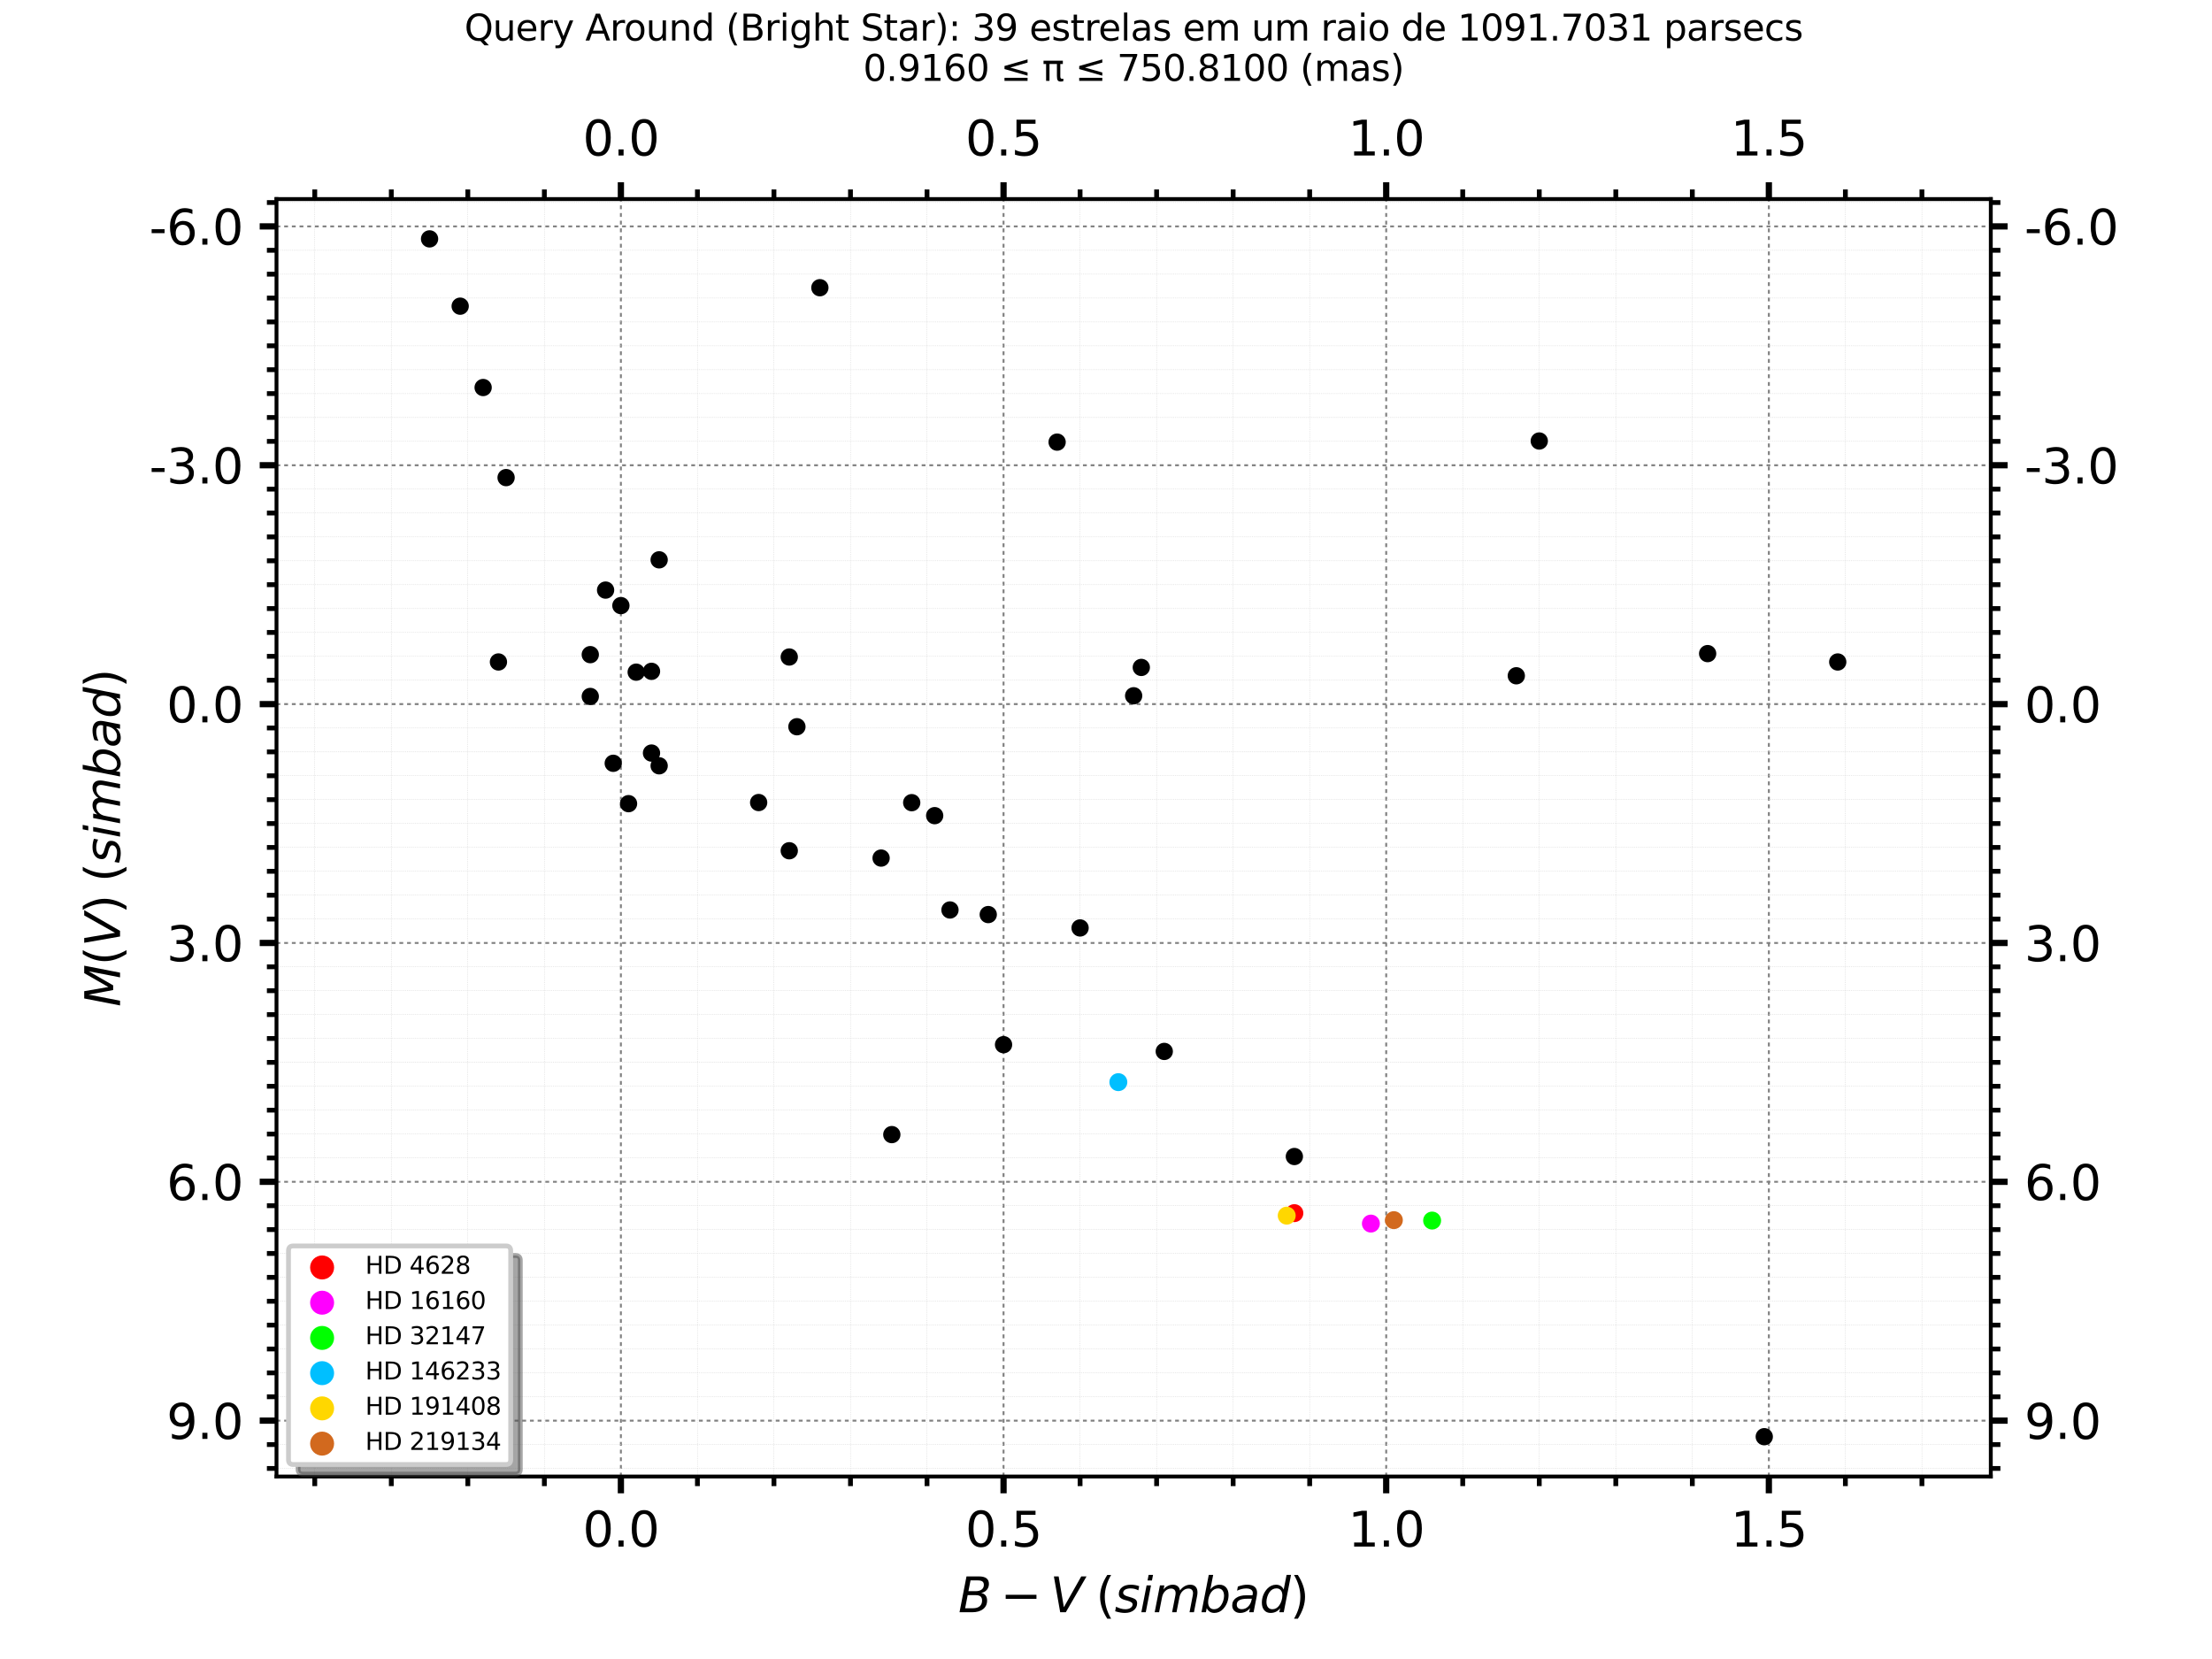 <?xml version="1.0" encoding="utf-8" standalone="no"?>
<!DOCTYPE svg PUBLIC "-//W3C//DTD SVG 1.1//EN"
  "http://www.w3.org/Graphics/SVG/1.1/DTD/svg11.dtd">
<svg xmlns:xlink="http://www.w3.org/1999/xlink" width="460.8pt" height="345.6pt" viewBox="0 0 460.8 345.6" xmlns="http://www.w3.org/2000/svg" version="1.1">
 <defs>
  <style type="text/css">*{stroke-linejoin: round; stroke-linecap: butt}</style>
 </defs>
 <g id="figure_1">
  <g id="patch_1">
   <path d="M 0 345.6 
L 460.8 345.6 
L 460.8 0 
L 0 0 
z
" style="fill: #ffffff"/>
  </g>
  <g id="axes_1">
   <g id="patch_2">
    <path d="M 57.6 307.584 
L 414.72 307.584 
L 414.72 41.472 
L 57.6 41.472 
z
" style="fill: #ffffff"/>
   </g>
   <g id="matplotlib.axis_1">
    <g id="xtick_1">
     <g id="line2d_1">
      <path d="M 129.343 307.584 
L 129.343 41.472 
" clip-path="url(#p530603bfe1)" style="fill: none; stroke-dasharray: 0.8,0.8; stroke-dashoffset: 0; stroke: #808080; stroke-width: 0.4"/>
     </g>
     <g id="line2d_2">
      <defs>
       <path id="mb40bce9059" d="M 0 0 
L 0 3.5 
" style="stroke: #000000; stroke-width: 1.3"/>
      </defs>
      <g>
       <use xlink:href="#mb40bce9059" x="129.343" y="307.584" style="stroke: #000000; stroke-width: 1.3"/>
      </g>
     </g>
     <g id="line2d_3">
      <defs>
       <path id="mbec8ec66ab" d="M 0 0 
L 0 -3.5 
" style="stroke: #000000; stroke-width: 1.3"/>
      </defs>
      <g>
       <use xlink:href="#mbec8ec66ab" x="129.343" y="41.472" style="stroke: #000000; stroke-width: 1.3"/>
      </g>
     </g>
     <g id="text_1">
      <!-- 0.0 -->
      <g transform="translate(121.391 322.182) scale(0.1 -0.1)">
       <defs>
        <path id="DejaVuSans-30" d="M 2034 4250 
Q 1547 4250 1301 3770 
Q 1056 3291 1056 2328 
Q 1056 1369 1301 889 
Q 1547 409 2034 409 
Q 2525 409 2770 889 
Q 3016 1369 3016 2328 
Q 3016 3291 2770 3770 
Q 2525 4250 2034 4250 
z
M 2034 4750 
Q 2819 4750 3233 4129 
Q 3647 3509 3647 2328 
Q 3647 1150 3233 529 
Q 2819 -91 2034 -91 
Q 1250 -91 836 529 
Q 422 1150 422 2328 
Q 422 3509 836 4129 
Q 1250 4750 2034 4750 
z
" transform="scale(0.016)"/>
        <path id="DejaVuSans-2e" d="M 684 794 
L 1344 794 
L 1344 0 
L 684 0 
L 684 794 
z
" transform="scale(0.016)"/>
       </defs>
       <use xlink:href="#DejaVuSans-30"/>
       <use xlink:href="#DejaVuSans-2e" x="63.623"/>
       <use xlink:href="#DejaVuSans-30" x="95.41"/>
      </g>
     </g>
     <g id="text_2">
      <!-- 0.0 -->
      <g transform="translate(121.391 32.392) scale(0.1 -0.1)">
       <use xlink:href="#DejaVuSans-30"/>
       <use xlink:href="#DejaVuSans-2e" x="63.623"/>
       <use xlink:href="#DejaVuSans-30" x="95.41"/>
      </g>
     </g>
    </g>
    <g id="xtick_2">
     <g id="line2d_4">
      <path d="M 209.057 307.584 
L 209.057 41.472 
" clip-path="url(#p530603bfe1)" style="fill: none; stroke-dasharray: 0.8,0.8; stroke-dashoffset: 0; stroke: #808080; stroke-width: 0.4"/>
     </g>
     <g id="line2d_5">
      <g>
       <use xlink:href="#mb40bce9059" x="209.057" y="307.584" style="stroke: #000000; stroke-width: 1.3"/>
      </g>
     </g>
     <g id="line2d_6">
      <g>
       <use xlink:href="#mbec8ec66ab" x="209.057" y="41.472" style="stroke: #000000; stroke-width: 1.3"/>
      </g>
     </g>
     <g id="text_3">
      <!-- 0.5 -->
      <g transform="translate(201.106 322.182) scale(0.1 -0.1)">
       <defs>
        <path id="DejaVuSans-35" d="M 691 4666 
L 3169 4666 
L 3169 4134 
L 1269 4134 
L 1269 2991 
Q 1406 3038 1543 3061 
Q 1681 3084 1819 3084 
Q 2600 3084 3056 2656 
Q 3513 2228 3513 1497 
Q 3513 744 3044 326 
Q 2575 -91 1722 -91 
Q 1428 -91 1123 -41 
Q 819 9 494 109 
L 494 744 
Q 775 591 1075 516 
Q 1375 441 1709 441 
Q 2250 441 2565 725 
Q 2881 1009 2881 1497 
Q 2881 1984 2565 2268 
Q 2250 2553 1709 2553 
Q 1456 2553 1204 2497 
Q 953 2441 691 2322 
L 691 4666 
z
" transform="scale(0.016)"/>
       </defs>
       <use xlink:href="#DejaVuSans-30"/>
       <use xlink:href="#DejaVuSans-2e" x="63.623"/>
       <use xlink:href="#DejaVuSans-35" x="95.41"/>
      </g>
     </g>
     <g id="text_4">
      <!-- 0.5 -->
      <g transform="translate(201.106 32.392) scale(0.1 -0.1)">
       <use xlink:href="#DejaVuSans-30"/>
       <use xlink:href="#DejaVuSans-2e" x="63.623"/>
       <use xlink:href="#DejaVuSans-35" x="95.41"/>
      </g>
     </g>
    </g>
    <g id="xtick_3">
     <g id="line2d_7">
      <path d="M 288.771 307.584 
L 288.771 41.472 
" clip-path="url(#p530603bfe1)" style="fill: none; stroke-dasharray: 0.8,0.8; stroke-dashoffset: 0; stroke: #808080; stroke-width: 0.4"/>
     </g>
     <g id="line2d_8">
      <g>
       <use xlink:href="#mb40bce9059" x="288.771" y="307.584" style="stroke: #000000; stroke-width: 1.3"/>
      </g>
     </g>
     <g id="line2d_9">
      <g>
       <use xlink:href="#mbec8ec66ab" x="288.771" y="41.472" style="stroke: #000000; stroke-width: 1.3"/>
      </g>
     </g>
     <g id="text_5">
      <!-- 1.0 -->
      <g transform="translate(280.82 322.182) scale(0.1 -0.1)">
       <defs>
        <path id="DejaVuSans-31" d="M 794 531 
L 1825 531 
L 1825 4091 
L 703 3866 
L 703 4441 
L 1819 4666 
L 2450 4666 
L 2450 531 
L 3481 531 
L 3481 0 
L 794 0 
L 794 531 
z
" transform="scale(0.016)"/>
       </defs>
       <use xlink:href="#DejaVuSans-31"/>
       <use xlink:href="#DejaVuSans-2e" x="63.623"/>
       <use xlink:href="#DejaVuSans-30" x="95.41"/>
      </g>
     </g>
     <g id="text_6">
      <!-- 1.0 -->
      <g transform="translate(280.82 32.392) scale(0.1 -0.1)">
       <use xlink:href="#DejaVuSans-31"/>
       <use xlink:href="#DejaVuSans-2e" x="63.623"/>
       <use xlink:href="#DejaVuSans-30" x="95.41"/>
      </g>
     </g>
    </g>
    <g id="xtick_4">
     <g id="line2d_10">
      <path d="M 368.486 307.584 
L 368.486 41.472 
" clip-path="url(#p530603bfe1)" style="fill: none; stroke-dasharray: 0.8,0.8; stroke-dashoffset: 0; stroke: #808080; stroke-width: 0.4"/>
     </g>
     <g id="line2d_11">
      <g>
       <use xlink:href="#mb40bce9059" x="368.486" y="307.584" style="stroke: #000000; stroke-width: 1.3"/>
      </g>
     </g>
     <g id="line2d_12">
      <g>
       <use xlink:href="#mbec8ec66ab" x="368.486" y="41.472" style="stroke: #000000; stroke-width: 1.3"/>
      </g>
     </g>
     <g id="text_7">
      <!-- 1.5 -->
      <g transform="translate(360.534 322.182) scale(0.1 -0.1)">
       <use xlink:href="#DejaVuSans-31"/>
       <use xlink:href="#DejaVuSans-2e" x="63.623"/>
       <use xlink:href="#DejaVuSans-35" x="95.41"/>
      </g>
     </g>
     <g id="text_8">
      <!-- 1.5 -->
      <g transform="translate(360.534 32.392) scale(0.1 -0.1)">
       <use xlink:href="#DejaVuSans-31"/>
       <use xlink:href="#DejaVuSans-2e" x="63.623"/>
       <use xlink:href="#DejaVuSans-35" x="95.41"/>
      </g>
     </g>
    </g>
    <g id="xtick_5">
     <g id="line2d_13">
      <path d="M 65.571 307.584 
L 65.571 41.472 
" clip-path="url(#p530603bfe1)" style="fill: none; stroke-dasharray: 0.2,0.2; stroke-dashoffset: 0; stroke: #d3d3d3; stroke-width: 0.1"/>
     </g>
     <g id="line2d_14">
      <defs>
       <path id="m426315aaf3" d="M 0 0 
L 0 2 
" style="stroke: #000000"/>
      </defs>
      <g>
       <use xlink:href="#m426315aaf3" x="65.571" y="307.584" style="stroke: #000000"/>
      </g>
     </g>
     <g id="line2d_15">
      <defs>
       <path id="m4dafd7aa06" d="M 0 0 
L 0 -2 
" style="stroke: #000000"/>
      </defs>
      <g>
       <use xlink:href="#m4dafd7aa06" x="65.571" y="41.472" style="stroke: #000000"/>
      </g>
     </g>
    </g>
    <g id="xtick_6">
     <g id="line2d_16">
      <path d="M 81.514 307.584 
L 81.514 41.472 
" clip-path="url(#p530603bfe1)" style="fill: none; stroke-dasharray: 0.2,0.2; stroke-dashoffset: 0; stroke: #d3d3d3; stroke-width: 0.1"/>
     </g>
     <g id="line2d_17">
      <g>
       <use xlink:href="#m426315aaf3" x="81.514" y="307.584" style="stroke: #000000"/>
      </g>
     </g>
     <g id="line2d_18">
      <g>
       <use xlink:href="#m4dafd7aa06" x="81.514" y="41.472" style="stroke: #000000"/>
      </g>
     </g>
    </g>
    <g id="xtick_7">
     <g id="line2d_19">
      <path d="M 97.457 307.584 
L 97.457 41.472 
" clip-path="url(#p530603bfe1)" style="fill: none; stroke-dasharray: 0.2,0.2; stroke-dashoffset: 0; stroke: #d3d3d3; stroke-width: 0.1"/>
     </g>
     <g id="line2d_20">
      <g>
       <use xlink:href="#m426315aaf3" x="97.457" y="307.584" style="stroke: #000000"/>
      </g>
     </g>
     <g id="line2d_21">
      <g>
       <use xlink:href="#m4dafd7aa06" x="97.457" y="41.472" style="stroke: #000000"/>
      </g>
     </g>
    </g>
    <g id="xtick_8">
     <g id="line2d_22">
      <path d="M 113.4 307.584 
L 113.4 41.472 
" clip-path="url(#p530603bfe1)" style="fill: none; stroke-dasharray: 0.2,0.2; stroke-dashoffset: 0; stroke: #d3d3d3; stroke-width: 0.1"/>
     </g>
     <g id="line2d_23">
      <g>
       <use xlink:href="#m426315aaf3" x="113.4" y="307.584" style="stroke: #000000"/>
      </g>
     </g>
     <g id="line2d_24">
      <g>
       <use xlink:href="#m4dafd7aa06" x="113.4" y="41.472" style="stroke: #000000"/>
      </g>
     </g>
    </g>
    <g id="xtick_9">
     <g id="line2d_25">
      <path d="M 145.286 307.584 
L 145.286 41.472 
" clip-path="url(#p530603bfe1)" style="fill: none; stroke-dasharray: 0.2,0.2; stroke-dashoffset: 0; stroke: #d3d3d3; stroke-width: 0.1"/>
     </g>
     <g id="line2d_26">
      <g>
       <use xlink:href="#m426315aaf3" x="145.286" y="307.584" style="stroke: #000000"/>
      </g>
     </g>
     <g id="line2d_27">
      <g>
       <use xlink:href="#m4dafd7aa06" x="145.286" y="41.472" style="stroke: #000000"/>
      </g>
     </g>
    </g>
    <g id="xtick_10">
     <g id="line2d_28">
      <path d="M 161.229 307.584 
L 161.229 41.472 
" clip-path="url(#p530603bfe1)" style="fill: none; stroke-dasharray: 0.2,0.2; stroke-dashoffset: 0; stroke: #d3d3d3; stroke-width: 0.1"/>
     </g>
     <g id="line2d_29">
      <g>
       <use xlink:href="#m426315aaf3" x="161.229" y="307.584" style="stroke: #000000"/>
      </g>
     </g>
     <g id="line2d_30">
      <g>
       <use xlink:href="#m4dafd7aa06" x="161.229" y="41.472" style="stroke: #000000"/>
      </g>
     </g>
    </g>
    <g id="xtick_11">
     <g id="line2d_31">
      <path d="M 177.171 307.584 
L 177.171 41.472 
" clip-path="url(#p530603bfe1)" style="fill: none; stroke-dasharray: 0.2,0.2; stroke-dashoffset: 0; stroke: #d3d3d3; stroke-width: 0.1"/>
     </g>
     <g id="line2d_32">
      <g>
       <use xlink:href="#m426315aaf3" x="177.171" y="307.584" style="stroke: #000000"/>
      </g>
     </g>
     <g id="line2d_33">
      <g>
       <use xlink:href="#m4dafd7aa06" x="177.171" y="41.472" style="stroke: #000000"/>
      </g>
     </g>
    </g>
    <g id="xtick_12">
     <g id="line2d_34">
      <path d="M 193.114 307.584 
L 193.114 41.472 
" clip-path="url(#p530603bfe1)" style="fill: none; stroke-dasharray: 0.2,0.2; stroke-dashoffset: 0; stroke: #d3d3d3; stroke-width: 0.1"/>
     </g>
     <g id="line2d_35">
      <g>
       <use xlink:href="#m426315aaf3" x="193.114" y="307.584" style="stroke: #000000"/>
      </g>
     </g>
     <g id="line2d_36">
      <g>
       <use xlink:href="#m4dafd7aa06" x="193.114" y="41.472" style="stroke: #000000"/>
      </g>
     </g>
    </g>
    <g id="xtick_13">
     <g id="line2d_37">
      <path d="M 225 307.584 
L 225 41.472 
" clip-path="url(#p530603bfe1)" style="fill: none; stroke-dasharray: 0.2,0.2; stroke-dashoffset: 0; stroke: #d3d3d3; stroke-width: 0.1"/>
     </g>
     <g id="line2d_38">
      <g>
       <use xlink:href="#m426315aaf3" x="225" y="307.584" style="stroke: #000000"/>
      </g>
     </g>
     <g id="line2d_39">
      <g>
       <use xlink:href="#m4dafd7aa06" x="225" y="41.472" style="stroke: #000000"/>
      </g>
     </g>
    </g>
    <g id="xtick_14">
     <g id="line2d_40">
      <path d="M 240.943 307.584 
L 240.943 41.472 
" clip-path="url(#p530603bfe1)" style="fill: none; stroke-dasharray: 0.2,0.2; stroke-dashoffset: 0; stroke: #d3d3d3; stroke-width: 0.1"/>
     </g>
     <g id="line2d_41">
      <g>
       <use xlink:href="#m426315aaf3" x="240.943" y="307.584" style="stroke: #000000"/>
      </g>
     </g>
     <g id="line2d_42">
      <g>
       <use xlink:href="#m4dafd7aa06" x="240.943" y="41.472" style="stroke: #000000"/>
      </g>
     </g>
    </g>
    <g id="xtick_15">
     <g id="line2d_43">
      <path d="M 256.886 307.584 
L 256.886 41.472 
" clip-path="url(#p530603bfe1)" style="fill: none; stroke-dasharray: 0.2,0.2; stroke-dashoffset: 0; stroke: #d3d3d3; stroke-width: 0.1"/>
     </g>
     <g id="line2d_44">
      <g>
       <use xlink:href="#m426315aaf3" x="256.886" y="307.584" style="stroke: #000000"/>
      </g>
     </g>
     <g id="line2d_45">
      <g>
       <use xlink:href="#m4dafd7aa06" x="256.886" y="41.472" style="stroke: #000000"/>
      </g>
     </g>
    </g>
    <g id="xtick_16">
     <g id="line2d_46">
      <path d="M 272.829 307.584 
L 272.829 41.472 
" clip-path="url(#p530603bfe1)" style="fill: none; stroke-dasharray: 0.2,0.2; stroke-dashoffset: 0; stroke: #d3d3d3; stroke-width: 0.1"/>
     </g>
     <g id="line2d_47">
      <g>
       <use xlink:href="#m426315aaf3" x="272.829" y="307.584" style="stroke: #000000"/>
      </g>
     </g>
     <g id="line2d_48">
      <g>
       <use xlink:href="#m4dafd7aa06" x="272.829" y="41.472" style="stroke: #000000"/>
      </g>
     </g>
    </g>
    <g id="xtick_17">
     <g id="line2d_49">
      <path d="M 304.714 307.584 
L 304.714 41.472 
" clip-path="url(#p530603bfe1)" style="fill: none; stroke-dasharray: 0.2,0.2; stroke-dashoffset: 0; stroke: #d3d3d3; stroke-width: 0.1"/>
     </g>
     <g id="line2d_50">
      <g>
       <use xlink:href="#m426315aaf3" x="304.714" y="307.584" style="stroke: #000000"/>
      </g>
     </g>
     <g id="line2d_51">
      <g>
       <use xlink:href="#m4dafd7aa06" x="304.714" y="41.472" style="stroke: #000000"/>
      </g>
     </g>
    </g>
    <g id="xtick_18">
     <g id="line2d_52">
      <path d="M 320.657 307.584 
L 320.657 41.472 
" clip-path="url(#p530603bfe1)" style="fill: none; stroke-dasharray: 0.2,0.2; stroke-dashoffset: 0; stroke: #d3d3d3; stroke-width: 0.1"/>
     </g>
     <g id="line2d_53">
      <g>
       <use xlink:href="#m426315aaf3" x="320.657" y="307.584" style="stroke: #000000"/>
      </g>
     </g>
     <g id="line2d_54">
      <g>
       <use xlink:href="#m4dafd7aa06" x="320.657" y="41.472" style="stroke: #000000"/>
      </g>
     </g>
    </g>
    <g id="xtick_19">
     <g id="line2d_55">
      <path d="M 336.6 307.584 
L 336.6 41.472 
" clip-path="url(#p530603bfe1)" style="fill: none; stroke-dasharray: 0.2,0.2; stroke-dashoffset: 0; stroke: #d3d3d3; stroke-width: 0.1"/>
     </g>
     <g id="line2d_56">
      <g>
       <use xlink:href="#m426315aaf3" x="336.6" y="307.584" style="stroke: #000000"/>
      </g>
     </g>
     <g id="line2d_57">
      <g>
       <use xlink:href="#m4dafd7aa06" x="336.6" y="41.472" style="stroke: #000000"/>
      </g>
     </g>
    </g>
    <g id="xtick_20">
     <g id="line2d_58">
      <path d="M 352.543 307.584 
L 352.543 41.472 
" clip-path="url(#p530603bfe1)" style="fill: none; stroke-dasharray: 0.2,0.2; stroke-dashoffset: 0; stroke: #d3d3d3; stroke-width: 0.1"/>
     </g>
     <g id="line2d_59">
      <g>
       <use xlink:href="#m426315aaf3" x="352.543" y="307.584" style="stroke: #000000"/>
      </g>
     </g>
     <g id="line2d_60">
      <g>
       <use xlink:href="#m4dafd7aa06" x="352.543" y="41.472" style="stroke: #000000"/>
      </g>
     </g>
    </g>
    <g id="xtick_21">
     <g id="line2d_61">
      <path d="M 384.429 307.584 
L 384.429 41.472 
" clip-path="url(#p530603bfe1)" style="fill: none; stroke-dasharray: 0.2,0.2; stroke-dashoffset: 0; stroke: #d3d3d3; stroke-width: 0.1"/>
     </g>
     <g id="line2d_62">
      <g>
       <use xlink:href="#m426315aaf3" x="384.429" y="307.584" style="stroke: #000000"/>
      </g>
     </g>
     <g id="line2d_63">
      <g>
       <use xlink:href="#m4dafd7aa06" x="384.429" y="41.472" style="stroke: #000000"/>
      </g>
     </g>
    </g>
    <g id="xtick_22">
     <g id="line2d_64">
      <path d="M 400.371 307.584 
L 400.371 41.472 
" clip-path="url(#p530603bfe1)" style="fill: none; stroke-dasharray: 0.2,0.2; stroke-dashoffset: 0; stroke: #d3d3d3; stroke-width: 0.1"/>
     </g>
     <g id="line2d_65">
      <g>
       <use xlink:href="#m426315aaf3" x="400.371" y="307.584" style="stroke: #000000"/>
      </g>
     </g>
     <g id="line2d_66">
      <g>
       <use xlink:href="#m4dafd7aa06" x="400.371" y="41.472" style="stroke: #000000"/>
      </g>
     </g>
    </g>
    <g id="text_9">
     <!-- $B-V \; (simbad)$ -->
     <g transform="translate(199.61 335.861) scale(0.1 -0.1)">
      <defs>
       <path id="DejaVuSans-Oblique-42" d="M 1081 4666 
L 2694 4666 
Q 3350 4666 3675 4422 
Q 4000 4178 4000 3688 
Q 4000 3238 3720 2911 
Q 3441 2584 2988 2516 
Q 3375 2428 3569 2181 
Q 3763 1934 3763 1522 
Q 3763 819 3242 409 
Q 2722 0 1819 0 
L 172 0 
L 1081 4666 
z
M 1234 2228 
L 903 519 
L 1919 519 
Q 2491 519 2800 781 
Q 3109 1044 3109 1522 
Q 3109 1891 2904 2059 
Q 2700 2228 2247 2228 
L 1234 2228 
z
M 1606 4147 
L 1331 2741 
L 2272 2741 
Q 2775 2741 3058 2959 
Q 3341 3178 3341 3566 
Q 3341 3869 3150 4008 
Q 2959 4147 2541 4147 
L 1606 4147 
z
" transform="scale(0.016)"/>
       <path id="DejaVuSans-2212" d="M 678 2272 
L 4684 2272 
L 4684 1741 
L 678 1741 
L 678 2272 
z
" transform="scale(0.016)"/>
       <path id="DejaVuSans-Oblique-56" d="M 1319 0 
L 500 4666 
L 1119 4666 
L 1797 653 
L 4063 4666 
L 4750 4666 
L 2053 0 
L 1319 0 
z
" transform="scale(0.016)"/>
       <path id="DejaVuSans-28" d="M 1984 4856 
Q 1566 4138 1362 3434 
Q 1159 2731 1159 2009 
Q 1159 1288 1364 580 
Q 1569 -128 1984 -844 
L 1484 -844 
Q 1016 -109 783 600 
Q 550 1309 550 2009 
Q 550 2706 781 3412 
Q 1013 4119 1484 4856 
L 1984 4856 
z
" transform="scale(0.016)"/>
       <path id="DejaVuSans-Oblique-73" d="M 3200 3397 
L 3091 2853 
Q 2863 2978 2609 3040 
Q 2356 3103 2088 3103 
Q 1634 3103 1373 2948 
Q 1113 2794 1113 2528 
Q 1113 2219 1719 2053 
Q 1766 2041 1788 2034 
L 1972 1978 
Q 2547 1819 2739 1644 
Q 2931 1469 2931 1166 
Q 2931 609 2489 259 
Q 2047 -91 1331 -91 
Q 1053 -91 747 -37 
Q 441 16 72 128 
L 184 722 
Q 500 559 806 475 
Q 1113 391 1394 391 
Q 1816 391 2080 572 
Q 2344 753 2344 1031 
Q 2344 1331 1650 1516 
L 1591 1531 
L 1394 1581 
Q 956 1697 753 1886 
Q 550 2075 550 2369 
Q 550 2928 970 3256 
Q 1391 3584 2113 3584 
Q 2397 3584 2667 3537 
Q 2938 3491 3200 3397 
z
" transform="scale(0.016)"/>
       <path id="DejaVuSans-Oblique-69" d="M 1172 4863 
L 1747 4863 
L 1606 4134 
L 1031 4134 
L 1172 4863 
z
M 909 3500 
L 1484 3500 
L 800 0 
L 225 0 
L 909 3500 
z
" transform="scale(0.016)"/>
       <path id="DejaVuSans-Oblique-6d" d="M 5747 2113 
L 5338 0 
L 4763 0 
L 5166 2094 
Q 5191 2228 5203 2325 
Q 5216 2422 5216 2491 
Q 5216 2772 5059 2928 
Q 4903 3084 4622 3084 
Q 4203 3084 3875 2770 
Q 3547 2456 3450 1953 
L 3066 0 
L 2491 0 
L 2900 2094 
Q 2925 2209 2937 2307 
Q 2950 2406 2950 2484 
Q 2950 2769 2794 2926 
Q 2638 3084 2363 3084 
Q 1938 3084 1609 2770 
Q 1281 2456 1184 1953 
L 800 0 
L 225 0 
L 909 3500 
L 1484 3500 
L 1375 2956 
Q 1609 3263 1923 3423 
Q 2238 3584 2597 3584 
Q 2978 3584 3223 3384 
Q 3469 3184 3519 2828 
Q 3781 3197 4126 3390 
Q 4472 3584 4856 3584 
Q 5306 3584 5551 3325 
Q 5797 3066 5797 2591 
Q 5797 2488 5784 2364 
Q 5772 2241 5747 2113 
z
" transform="scale(0.016)"/>
       <path id="DejaVuSans-Oblique-62" d="M 3169 2138 
Q 3169 2591 2961 2847 
Q 2753 3103 2388 3103 
Q 2122 3103 1889 2973 
Q 1656 2844 1484 2597 
Q 1303 2338 1198 1995 
Q 1094 1653 1094 1313 
Q 1094 881 1298 636 
Q 1503 391 1863 391 
Q 2134 391 2365 517 
Q 2597 644 2772 891 
Q 2950 1147 3059 1487 
Q 3169 1828 3169 2138 
z
M 1381 2969 
Q 1594 3256 1914 3420 
Q 2234 3584 2584 3584 
Q 3122 3584 3439 3221 
Q 3756 2859 3756 2241 
Q 3756 1734 3570 1259 
Q 3384 784 3041 416 
Q 2816 172 2522 40 
Q 2228 -91 1906 -91 
Q 1566 -91 1316 65 
Q 1066 222 909 531 
L 806 0 
L 231 0 
L 1178 4863 
L 1753 4863 
L 1381 2969 
z
" transform="scale(0.016)"/>
       <path id="DejaVuSans-Oblique-61" d="M 3438 1997 
L 3047 0 
L 2472 0 
L 2578 531 
Q 2325 219 2001 64 
Q 1678 -91 1281 -91 
Q 834 -91 548 182 
Q 263 456 263 884 
Q 263 1497 752 1853 
Q 1241 2209 2100 2209 
L 2900 2209 
L 2931 2363 
Q 2938 2388 2941 2417 
Q 2944 2447 2944 2509 
Q 2944 2788 2717 2942 
Q 2491 3097 2081 3097 
Q 1800 3097 1504 3025 
Q 1209 2953 897 2809 
L 997 3341 
Q 1322 3463 1633 3523 
Q 1944 3584 2234 3584 
Q 2853 3584 3176 3315 
Q 3500 3047 3500 2534 
Q 3500 2431 3484 2292 
Q 3469 2153 3438 1997 
z
M 2816 1759 
L 2241 1759 
Q 1534 1759 1195 1570 
Q 856 1381 856 984 
Q 856 709 1029 553 
Q 1203 397 1509 397 
Q 1978 397 2328 733 
Q 2678 1069 2791 1631 
L 2816 1759 
z
" transform="scale(0.016)"/>
       <path id="DejaVuSans-Oblique-64" d="M 2675 525 
Q 2444 222 2128 65 
Q 1813 -91 1428 -91 
Q 903 -91 598 267 
Q 294 625 294 1247 
Q 294 1766 478 2236 
Q 663 2706 1013 3078 
Q 1244 3325 1534 3454 
Q 1825 3584 2144 3584 
Q 2481 3584 2739 3421 
Q 2997 3259 3138 2956 
L 3513 4863 
L 4091 4863 
L 3144 0 
L 2566 0 
L 2675 525 
z
M 891 1350 
Q 891 897 1095 644 
Q 1300 391 1663 391 
Q 1931 391 2161 520 
Q 2391 650 2566 903 
Q 2750 1166 2856 1509 
Q 2963 1853 2963 2188 
Q 2963 2622 2758 2865 
Q 2553 3109 2194 3109 
Q 1922 3109 1687 2981 
Q 1453 2853 1288 2613 
Q 1106 2353 998 2009 
Q 891 1666 891 1350 
z
" transform="scale(0.016)"/>
       <path id="DejaVuSans-29" d="M 513 4856 
L 1013 4856 
Q 1481 4119 1714 3412 
Q 1947 2706 1947 2009 
Q 1947 1309 1714 600 
Q 1481 -109 1013 -844 
L 513 -844 
Q 928 -128 1133 580 
Q 1338 1288 1338 2009 
Q 1338 2731 1133 3434 
Q 928 4138 513 4856 
z
" transform="scale(0.016)"/>
      </defs>
      <use xlink:href="#DejaVuSans-Oblique-42" transform="translate(0 0.016)"/>
      <use xlink:href="#DejaVuSans-2212" transform="translate(88.086 0.016)"/>
      <use xlink:href="#DejaVuSans-Oblique-56" transform="translate(191.357 0.016)"/>
      <use xlink:href="#DejaVuSans-28" transform="translate(286.825 0.016)"/>
      <use xlink:href="#DejaVuSans-Oblique-73" transform="translate(325.838 0.016)"/>
      <use xlink:href="#DejaVuSans-Oblique-69" transform="translate(377.938 0.016)"/>
      <use xlink:href="#DejaVuSans-Oblique-6d" transform="translate(405.721 0.016)"/>
      <use xlink:href="#DejaVuSans-Oblique-62" transform="translate(503.133 0.016)"/>
      <use xlink:href="#DejaVuSans-Oblique-61" transform="translate(566.61 0.016)"/>
      <use xlink:href="#DejaVuSans-Oblique-64" transform="translate(627.889 0.016)"/>
      <use xlink:href="#DejaVuSans-29" transform="translate(691.366 0.016)"/>
     </g>
    </g>
   </g>
   <g id="matplotlib.axis_2">
    <g id="ytick_1">
     <g id="line2d_67">
      <path d="M 57.6 47.162 
L 414.72 47.162 
" clip-path="url(#p530603bfe1)" style="fill: none; stroke-dasharray: 0.8,0.8; stroke-dashoffset: 0; stroke: #808080; stroke-width: 0.4"/>
     </g>
     <g id="line2d_68">
      <defs>
       <path id="m521a43928a" d="M 0 0 
L -3.5 0 
" style="stroke: #000000; stroke-width: 1.3"/>
      </defs>
      <g>
       <use xlink:href="#m521a43928a" x="57.6" y="47.162" style="stroke: #000000; stroke-width: 1.3"/>
      </g>
     </g>
     <g id="line2d_69">
      <defs>
       <path id="m0af7b1ec3d" d="M 0 0 
L 3.5 0 
" style="stroke: #000000; stroke-width: 1.3"/>
      </defs>
      <g>
       <use xlink:href="#m0af7b1ec3d" x="414.72" y="47.162" style="stroke: #000000; stroke-width: 1.3"/>
      </g>
     </g>
     <g id="text_10">
      <!-- -6.0 -->
      <g transform="translate(31.089 50.962) scale(0.1 -0.1)">
       <defs>
        <path id="DejaVuSans-2d" d="M 313 2009 
L 1997 2009 
L 1997 1497 
L 313 1497 
L 313 2009 
z
" transform="scale(0.016)"/>
        <path id="DejaVuSans-36" d="M 2113 2584 
Q 1688 2584 1439 2293 
Q 1191 2003 1191 1497 
Q 1191 994 1439 701 
Q 1688 409 2113 409 
Q 2538 409 2786 701 
Q 3034 994 3034 1497 
Q 3034 2003 2786 2293 
Q 2538 2584 2113 2584 
z
M 3366 4563 
L 3366 3988 
Q 3128 4100 2886 4159 
Q 2644 4219 2406 4219 
Q 1781 4219 1451 3797 
Q 1122 3375 1075 2522 
Q 1259 2794 1537 2939 
Q 1816 3084 2150 3084 
Q 2853 3084 3261 2657 
Q 3669 2231 3669 1497 
Q 3669 778 3244 343 
Q 2819 -91 2113 -91 
Q 1303 -91 875 529 
Q 447 1150 447 2328 
Q 447 3434 972 4092 
Q 1497 4750 2381 4750 
Q 2619 4750 2861 4703 
Q 3103 4656 3366 4563 
z
" transform="scale(0.016)"/>
       </defs>
       <use xlink:href="#DejaVuSans-2d"/>
       <use xlink:href="#DejaVuSans-36" x="36.084"/>
       <use xlink:href="#DejaVuSans-2e" x="99.707"/>
       <use xlink:href="#DejaVuSans-30" x="131.494"/>
      </g>
     </g>
     <g id="text_11">
      <!-- -6.0 -->
      <g transform="translate(421.72 50.962) scale(0.1 -0.1)">
       <use xlink:href="#DejaVuSans-2d"/>
       <use xlink:href="#DejaVuSans-36" x="36.084"/>
       <use xlink:href="#DejaVuSans-2e" x="99.707"/>
       <use xlink:href="#DejaVuSans-30" x="131.494"/>
      </g>
     </g>
    </g>
    <g id="ytick_2">
     <g id="line2d_70">
      <path d="M 57.6 96.92 
L 414.72 96.92 
" clip-path="url(#p530603bfe1)" style="fill: none; stroke-dasharray: 0.8,0.8; stroke-dashoffset: 0; stroke: #808080; stroke-width: 0.4"/>
     </g>
     <g id="line2d_71">
      <g>
       <use xlink:href="#m521a43928a" x="57.6" y="96.92" style="stroke: #000000; stroke-width: 1.3"/>
      </g>
     </g>
     <g id="line2d_72">
      <g>
       <use xlink:href="#m0af7b1ec3d" x="414.72" y="96.92" style="stroke: #000000; stroke-width: 1.3"/>
      </g>
     </g>
     <g id="text_12">
      <!-- -3.0 -->
      <g transform="translate(31.089 100.719) scale(0.1 -0.1)">
       <defs>
        <path id="DejaVuSans-33" d="M 2597 2516 
Q 3050 2419 3304 2112 
Q 3559 1806 3559 1356 
Q 3559 666 3084 287 
Q 2609 -91 1734 -91 
Q 1441 -91 1130 -33 
Q 819 25 488 141 
L 488 750 
Q 750 597 1062 519 
Q 1375 441 1716 441 
Q 2309 441 2620 675 
Q 2931 909 2931 1356 
Q 2931 1769 2642 2001 
Q 2353 2234 1838 2234 
L 1294 2234 
L 1294 2753 
L 1863 2753 
Q 2328 2753 2575 2939 
Q 2822 3125 2822 3475 
Q 2822 3834 2567 4026 
Q 2313 4219 1838 4219 
Q 1578 4219 1281 4162 
Q 984 4106 628 3988 
L 628 4550 
Q 988 4650 1302 4700 
Q 1616 4750 1894 4750 
Q 2613 4750 3031 4423 
Q 3450 4097 3450 3541 
Q 3450 3153 3228 2886 
Q 3006 2619 2597 2516 
z
" transform="scale(0.016)"/>
       </defs>
       <use xlink:href="#DejaVuSans-2d"/>
       <use xlink:href="#DejaVuSans-33" x="36.084"/>
       <use xlink:href="#DejaVuSans-2e" x="99.707"/>
       <use xlink:href="#DejaVuSans-30" x="131.494"/>
      </g>
     </g>
     <g id="text_13">
      <!-- -3.0 -->
      <g transform="translate(421.72 100.719) scale(0.1 -0.1)">
       <use xlink:href="#DejaVuSans-2d"/>
       <use xlink:href="#DejaVuSans-33" x="36.084"/>
       <use xlink:href="#DejaVuSans-2e" x="99.707"/>
       <use xlink:href="#DejaVuSans-30" x="131.494"/>
      </g>
     </g>
    </g>
    <g id="ytick_3">
     <g id="line2d_73">
      <path d="M 57.6 146.677 
L 414.72 146.677 
" clip-path="url(#p530603bfe1)" style="fill: none; stroke-dasharray: 0.8,0.8; stroke-dashoffset: 0; stroke: #808080; stroke-width: 0.4"/>
     </g>
     <g id="line2d_74">
      <g>
       <use xlink:href="#m521a43928a" x="57.6" y="146.677" style="stroke: #000000; stroke-width: 1.3"/>
      </g>
     </g>
     <g id="line2d_75">
      <g>
       <use xlink:href="#m0af7b1ec3d" x="414.72" y="146.677" style="stroke: #000000; stroke-width: 1.3"/>
      </g>
     </g>
     <g id="text_14">
      <!-- 0.0 -->
      <g transform="translate(34.697 150.476) scale(0.1 -0.1)">
       <use xlink:href="#DejaVuSans-30"/>
       <use xlink:href="#DejaVuSans-2e" x="63.623"/>
       <use xlink:href="#DejaVuSans-30" x="95.41"/>
      </g>
     </g>
     <g id="text_15">
      <!-- 0.0 -->
      <g transform="translate(421.72 150.476) scale(0.1 -0.1)">
       <use xlink:href="#DejaVuSans-30"/>
       <use xlink:href="#DejaVuSans-2e" x="63.623"/>
       <use xlink:href="#DejaVuSans-30" x="95.41"/>
      </g>
     </g>
    </g>
    <g id="ytick_4">
     <g id="line2d_76">
      <path d="M 57.6 196.435 
L 414.72 196.435 
" clip-path="url(#p530603bfe1)" style="fill: none; stroke-dasharray: 0.8,0.8; stroke-dashoffset: 0; stroke: #808080; stroke-width: 0.4"/>
     </g>
     <g id="line2d_77">
      <g>
       <use xlink:href="#m521a43928a" x="57.6" y="196.435" style="stroke: #000000; stroke-width: 1.3"/>
      </g>
     </g>
     <g id="line2d_78">
      <g>
       <use xlink:href="#m0af7b1ec3d" x="414.72" y="196.435" style="stroke: #000000; stroke-width: 1.3"/>
      </g>
     </g>
     <g id="text_16">
      <!-- 3.0 -->
      <g transform="translate(34.697 200.234) scale(0.1 -0.1)">
       <use xlink:href="#DejaVuSans-33"/>
       <use xlink:href="#DejaVuSans-2e" x="63.623"/>
       <use xlink:href="#DejaVuSans-30" x="95.41"/>
      </g>
     </g>
     <g id="text_17">
      <!-- 3.0 -->
      <g transform="translate(421.72 200.234) scale(0.1 -0.1)">
       <use xlink:href="#DejaVuSans-33"/>
       <use xlink:href="#DejaVuSans-2e" x="63.623"/>
       <use xlink:href="#DejaVuSans-30" x="95.41"/>
      </g>
     </g>
    </g>
    <g id="ytick_5">
     <g id="line2d_79">
      <path d="M 57.6 246.192 
L 414.72 246.192 
" clip-path="url(#p530603bfe1)" style="fill: none; stroke-dasharray: 0.8,0.8; stroke-dashoffset: 0; stroke: #808080; stroke-width: 0.4"/>
     </g>
     <g id="line2d_80">
      <g>
       <use xlink:href="#m521a43928a" x="57.6" y="246.192" style="stroke: #000000; stroke-width: 1.3"/>
      </g>
     </g>
     <g id="line2d_81">
      <g>
       <use xlink:href="#m0af7b1ec3d" x="414.72" y="246.192" style="stroke: #000000; stroke-width: 1.3"/>
      </g>
     </g>
     <g id="text_18">
      <!-- 6.0 -->
      <g transform="translate(34.697 249.991) scale(0.1 -0.1)">
       <use xlink:href="#DejaVuSans-36"/>
       <use xlink:href="#DejaVuSans-2e" x="63.623"/>
       <use xlink:href="#DejaVuSans-30" x="95.41"/>
      </g>
     </g>
     <g id="text_19">
      <!-- 6.0 -->
      <g transform="translate(421.72 249.991) scale(0.1 -0.1)">
       <use xlink:href="#DejaVuSans-36"/>
       <use xlink:href="#DejaVuSans-2e" x="63.623"/>
       <use xlink:href="#DejaVuSans-30" x="95.41"/>
      </g>
     </g>
    </g>
    <g id="ytick_6">
     <g id="line2d_82">
      <path d="M 57.6 295.949 
L 414.72 295.949 
" clip-path="url(#p530603bfe1)" style="fill: none; stroke-dasharray: 0.8,0.8; stroke-dashoffset: 0; stroke: #808080; stroke-width: 0.4"/>
     </g>
     <g id="line2d_83">
      <g>
       <use xlink:href="#m521a43928a" x="57.6" y="295.949" style="stroke: #000000; stroke-width: 1.3"/>
      </g>
     </g>
     <g id="line2d_84">
      <g>
       <use xlink:href="#m0af7b1ec3d" x="414.72" y="295.949" style="stroke: #000000; stroke-width: 1.3"/>
      </g>
     </g>
     <g id="text_20">
      <!-- 9.0 -->
      <g transform="translate(34.697 299.749) scale(0.1 -0.1)">
       <defs>
        <path id="DejaVuSans-39" d="M 703 97 
L 703 672 
Q 941 559 1184 500 
Q 1428 441 1663 441 
Q 2288 441 2617 861 
Q 2947 1281 2994 2138 
Q 2813 1869 2534 1725 
Q 2256 1581 1919 1581 
Q 1219 1581 811 2004 
Q 403 2428 403 3163 
Q 403 3881 828 4315 
Q 1253 4750 1959 4750 
Q 2769 4750 3195 4129 
Q 3622 3509 3622 2328 
Q 3622 1225 3098 567 
Q 2575 -91 1691 -91 
Q 1453 -91 1209 -44 
Q 966 3 703 97 
z
M 1959 2075 
Q 2384 2075 2632 2365 
Q 2881 2656 2881 3163 
Q 2881 3666 2632 3958 
Q 2384 4250 1959 4250 
Q 1534 4250 1286 3958 
Q 1038 3666 1038 3163 
Q 1038 2656 1286 2365 
Q 1534 2075 1959 2075 
z
" transform="scale(0.016)"/>
       </defs>
       <use xlink:href="#DejaVuSans-39"/>
       <use xlink:href="#DejaVuSans-2e" x="63.623"/>
       <use xlink:href="#DejaVuSans-30" x="95.41"/>
      </g>
     </g>
     <g id="text_21">
      <!-- 9.0 -->
      <g transform="translate(421.72 299.749) scale(0.1 -0.1)">
       <use xlink:href="#DejaVuSans-39"/>
       <use xlink:href="#DejaVuSans-2e" x="63.623"/>
       <use xlink:href="#DejaVuSans-30" x="95.41"/>
      </g>
     </g>
    </g>
    <g id="ytick_7">
     <g id="line2d_85">
      <path d="M 57.6 42.187 
L 414.72 42.187 
" clip-path="url(#p530603bfe1)" style="fill: none; stroke-dasharray: 0.2,0.2; stroke-dashoffset: 0; stroke: #d3d3d3; stroke-width: 0.1"/>
     </g>
     <g id="line2d_86">
      <defs>
       <path id="mfce21e71b0" d="M 0 0 
L -2 0 
" style="stroke: #000000"/>
      </defs>
      <g>
       <use xlink:href="#mfce21e71b0" x="57.6" y="42.187" style="stroke: #000000"/>
      </g>
     </g>
     <g id="line2d_87">
      <defs>
       <path id="mcf430320af" d="M 0 0 
L 2 0 
" style="stroke: #000000"/>
      </defs>
      <g>
       <use xlink:href="#mcf430320af" x="414.72" y="42.187" style="stroke: #000000"/>
      </g>
     </g>
    </g>
    <g id="ytick_8">
     <g id="line2d_88">
      <path d="M 57.6 52.138 
L 414.72 52.138 
" clip-path="url(#p530603bfe1)" style="fill: none; stroke-dasharray: 0.2,0.2; stroke-dashoffset: 0; stroke: #d3d3d3; stroke-width: 0.1"/>
     </g>
     <g id="line2d_89">
      <g>
       <use xlink:href="#mfce21e71b0" x="57.6" y="52.138" style="stroke: #000000"/>
      </g>
     </g>
     <g id="line2d_90">
      <g>
       <use xlink:href="#mcf430320af" x="414.72" y="52.138" style="stroke: #000000"/>
      </g>
     </g>
    </g>
    <g id="ytick_9">
     <g id="line2d_91">
      <path d="M 57.6 57.114 
L 414.72 57.114 
" clip-path="url(#p530603bfe1)" style="fill: none; stroke-dasharray: 0.2,0.2; stroke-dashoffset: 0; stroke: #d3d3d3; stroke-width: 0.1"/>
     </g>
     <g id="line2d_92">
      <g>
       <use xlink:href="#mfce21e71b0" x="57.6" y="57.114" style="stroke: #000000"/>
      </g>
     </g>
     <g id="line2d_93">
      <g>
       <use xlink:href="#mcf430320af" x="414.72" y="57.114" style="stroke: #000000"/>
      </g>
     </g>
    </g>
    <g id="ytick_10">
     <g id="line2d_94">
      <path d="M 57.6 62.09 
L 414.72 62.09 
" clip-path="url(#p530603bfe1)" style="fill: none; stroke-dasharray: 0.2,0.2; stroke-dashoffset: 0; stroke: #d3d3d3; stroke-width: 0.1"/>
     </g>
     <g id="line2d_95">
      <g>
       <use xlink:href="#mfce21e71b0" x="57.6" y="62.09" style="stroke: #000000"/>
      </g>
     </g>
     <g id="line2d_96">
      <g>
       <use xlink:href="#mcf430320af" x="414.72" y="62.09" style="stroke: #000000"/>
      </g>
     </g>
    </g>
    <g id="ytick_11">
     <g id="line2d_97">
      <path d="M 57.6 67.065 
L 414.72 67.065 
" clip-path="url(#p530603bfe1)" style="fill: none; stroke-dasharray: 0.2,0.2; stroke-dashoffset: 0; stroke: #d3d3d3; stroke-width: 0.1"/>
     </g>
     <g id="line2d_98">
      <g>
       <use xlink:href="#mfce21e71b0" x="57.6" y="67.065" style="stroke: #000000"/>
      </g>
     </g>
     <g id="line2d_99">
      <g>
       <use xlink:href="#mcf430320af" x="414.72" y="67.065" style="stroke: #000000"/>
      </g>
     </g>
    </g>
    <g id="ytick_12">
     <g id="line2d_100">
      <path d="M 57.6 72.041 
L 414.72 72.041 
" clip-path="url(#p530603bfe1)" style="fill: none; stroke-dasharray: 0.2,0.2; stroke-dashoffset: 0; stroke: #d3d3d3; stroke-width: 0.1"/>
     </g>
     <g id="line2d_101">
      <g>
       <use xlink:href="#mfce21e71b0" x="57.6" y="72.041" style="stroke: #000000"/>
      </g>
     </g>
     <g id="line2d_102">
      <g>
       <use xlink:href="#mcf430320af" x="414.72" y="72.041" style="stroke: #000000"/>
      </g>
     </g>
    </g>
    <g id="ytick_13">
     <g id="line2d_103">
      <path d="M 57.6 77.017 
L 414.72 77.017 
" clip-path="url(#p530603bfe1)" style="fill: none; stroke-dasharray: 0.2,0.2; stroke-dashoffset: 0; stroke: #d3d3d3; stroke-width: 0.1"/>
     </g>
     <g id="line2d_104">
      <g>
       <use xlink:href="#mfce21e71b0" x="57.6" y="77.017" style="stroke: #000000"/>
      </g>
     </g>
     <g id="line2d_105">
      <g>
       <use xlink:href="#mcf430320af" x="414.72" y="77.017" style="stroke: #000000"/>
      </g>
     </g>
    </g>
    <g id="ytick_14">
     <g id="line2d_106">
      <path d="M 57.6 81.993 
L 414.72 81.993 
" clip-path="url(#p530603bfe1)" style="fill: none; stroke-dasharray: 0.2,0.2; stroke-dashoffset: 0; stroke: #d3d3d3; stroke-width: 0.1"/>
     </g>
     <g id="line2d_107">
      <g>
       <use xlink:href="#mfce21e71b0" x="57.6" y="81.993" style="stroke: #000000"/>
      </g>
     </g>
     <g id="line2d_108">
      <g>
       <use xlink:href="#mcf430320af" x="414.72" y="81.993" style="stroke: #000000"/>
      </g>
     </g>
    </g>
    <g id="ytick_15">
     <g id="line2d_109">
      <path d="M 57.6 86.968 
L 414.72 86.968 
" clip-path="url(#p530603bfe1)" style="fill: none; stroke-dasharray: 0.2,0.2; stroke-dashoffset: 0; stroke: #d3d3d3; stroke-width: 0.1"/>
     </g>
     <g id="line2d_110">
      <g>
       <use xlink:href="#mfce21e71b0" x="57.6" y="86.968" style="stroke: #000000"/>
      </g>
     </g>
     <g id="line2d_111">
      <g>
       <use xlink:href="#mcf430320af" x="414.72" y="86.968" style="stroke: #000000"/>
      </g>
     </g>
    </g>
    <g id="ytick_16">
     <g id="line2d_112">
      <path d="M 57.6 91.944 
L 414.72 91.944 
" clip-path="url(#p530603bfe1)" style="fill: none; stroke-dasharray: 0.2,0.2; stroke-dashoffset: 0; stroke: #d3d3d3; stroke-width: 0.1"/>
     </g>
     <g id="line2d_113">
      <g>
       <use xlink:href="#mfce21e71b0" x="57.6" y="91.944" style="stroke: #000000"/>
      </g>
     </g>
     <g id="line2d_114">
      <g>
       <use xlink:href="#mcf430320af" x="414.72" y="91.944" style="stroke: #000000"/>
      </g>
     </g>
    </g>
    <g id="ytick_17">
     <g id="line2d_115">
      <path d="M 57.6 101.896 
L 414.72 101.896 
" clip-path="url(#p530603bfe1)" style="fill: none; stroke-dasharray: 0.2,0.2; stroke-dashoffset: 0; stroke: #d3d3d3; stroke-width: 0.1"/>
     </g>
     <g id="line2d_116">
      <g>
       <use xlink:href="#mfce21e71b0" x="57.6" y="101.896" style="stroke: #000000"/>
      </g>
     </g>
     <g id="line2d_117">
      <g>
       <use xlink:href="#mcf430320af" x="414.72" y="101.896" style="stroke: #000000"/>
      </g>
     </g>
    </g>
    <g id="ytick_18">
     <g id="line2d_118">
      <path d="M 57.6 106.871 
L 414.72 106.871 
" clip-path="url(#p530603bfe1)" style="fill: none; stroke-dasharray: 0.2,0.2; stroke-dashoffset: 0; stroke: #d3d3d3; stroke-width: 0.1"/>
     </g>
     <g id="line2d_119">
      <g>
       <use xlink:href="#mfce21e71b0" x="57.6" y="106.871" style="stroke: #000000"/>
      </g>
     </g>
     <g id="line2d_120">
      <g>
       <use xlink:href="#mcf430320af" x="414.72" y="106.871" style="stroke: #000000"/>
      </g>
     </g>
    </g>
    <g id="ytick_19">
     <g id="line2d_121">
      <path d="M 57.6 111.847 
L 414.72 111.847 
" clip-path="url(#p530603bfe1)" style="fill: none; stroke-dasharray: 0.2,0.2; stroke-dashoffset: 0; stroke: #d3d3d3; stroke-width: 0.1"/>
     </g>
     <g id="line2d_122">
      <g>
       <use xlink:href="#mfce21e71b0" x="57.6" y="111.847" style="stroke: #000000"/>
      </g>
     </g>
     <g id="line2d_123">
      <g>
       <use xlink:href="#mcf430320af" x="414.72" y="111.847" style="stroke: #000000"/>
      </g>
     </g>
    </g>
    <g id="ytick_20">
     <g id="line2d_124">
      <path d="M 57.6 116.823 
L 414.72 116.823 
" clip-path="url(#p530603bfe1)" style="fill: none; stroke-dasharray: 0.2,0.2; stroke-dashoffset: 0; stroke: #d3d3d3; stroke-width: 0.1"/>
     </g>
     <g id="line2d_125">
      <g>
       <use xlink:href="#mfce21e71b0" x="57.6" y="116.823" style="stroke: #000000"/>
      </g>
     </g>
     <g id="line2d_126">
      <g>
       <use xlink:href="#mcf430320af" x="414.72" y="116.823" style="stroke: #000000"/>
      </g>
     </g>
    </g>
    <g id="ytick_21">
     <g id="line2d_127">
      <path d="M 57.6 121.798 
L 414.72 121.798 
" clip-path="url(#p530603bfe1)" style="fill: none; stroke-dasharray: 0.2,0.2; stroke-dashoffset: 0; stroke: #d3d3d3; stroke-width: 0.1"/>
     </g>
     <g id="line2d_128">
      <g>
       <use xlink:href="#mfce21e71b0" x="57.6" y="121.798" style="stroke: #000000"/>
      </g>
     </g>
     <g id="line2d_129">
      <g>
       <use xlink:href="#mcf430320af" x="414.72" y="121.798" style="stroke: #000000"/>
      </g>
     </g>
    </g>
    <g id="ytick_22">
     <g id="line2d_130">
      <path d="M 57.6 126.774 
L 414.72 126.774 
" clip-path="url(#p530603bfe1)" style="fill: none; stroke-dasharray: 0.2,0.2; stroke-dashoffset: 0; stroke: #d3d3d3; stroke-width: 0.1"/>
     </g>
     <g id="line2d_131">
      <g>
       <use xlink:href="#mfce21e71b0" x="57.6" y="126.774" style="stroke: #000000"/>
      </g>
     </g>
     <g id="line2d_132">
      <g>
       <use xlink:href="#mcf430320af" x="414.72" y="126.774" style="stroke: #000000"/>
      </g>
     </g>
    </g>
    <g id="ytick_23">
     <g id="line2d_133">
      <path d="M 57.6 131.75 
L 414.72 131.75 
" clip-path="url(#p530603bfe1)" style="fill: none; stroke-dasharray: 0.2,0.2; stroke-dashoffset: 0; stroke: #d3d3d3; stroke-width: 0.1"/>
     </g>
     <g id="line2d_134">
      <g>
       <use xlink:href="#mfce21e71b0" x="57.6" y="131.75" style="stroke: #000000"/>
      </g>
     </g>
     <g id="line2d_135">
      <g>
       <use xlink:href="#mcf430320af" x="414.72" y="131.75" style="stroke: #000000"/>
      </g>
     </g>
    </g>
    <g id="ytick_24">
     <g id="line2d_136">
      <path d="M 57.6 136.726 
L 414.72 136.726 
" clip-path="url(#p530603bfe1)" style="fill: none; stroke-dasharray: 0.2,0.2; stroke-dashoffset: 0; stroke: #d3d3d3; stroke-width: 0.1"/>
     </g>
     <g id="line2d_137">
      <g>
       <use xlink:href="#mfce21e71b0" x="57.6" y="136.726" style="stroke: #000000"/>
      </g>
     </g>
     <g id="line2d_138">
      <g>
       <use xlink:href="#mcf430320af" x="414.72" y="136.726" style="stroke: #000000"/>
      </g>
     </g>
    </g>
    <g id="ytick_25">
     <g id="line2d_139">
      <path d="M 57.6 141.701 
L 414.72 141.701 
" clip-path="url(#p530603bfe1)" style="fill: none; stroke-dasharray: 0.2,0.2; stroke-dashoffset: 0; stroke: #d3d3d3; stroke-width: 0.1"/>
     </g>
     <g id="line2d_140">
      <g>
       <use xlink:href="#mfce21e71b0" x="57.6" y="141.701" style="stroke: #000000"/>
      </g>
     </g>
     <g id="line2d_141">
      <g>
       <use xlink:href="#mcf430320af" x="414.72" y="141.701" style="stroke: #000000"/>
      </g>
     </g>
    </g>
    <g id="ytick_26">
     <g id="line2d_142">
      <path d="M 57.6 151.653 
L 414.72 151.653 
" clip-path="url(#p530603bfe1)" style="fill: none; stroke-dasharray: 0.2,0.2; stroke-dashoffset: 0; stroke: #d3d3d3; stroke-width: 0.1"/>
     </g>
     <g id="line2d_143">
      <g>
       <use xlink:href="#mfce21e71b0" x="57.6" y="151.653" style="stroke: #000000"/>
      </g>
     </g>
     <g id="line2d_144">
      <g>
       <use xlink:href="#mcf430320af" x="414.72" y="151.653" style="stroke: #000000"/>
      </g>
     </g>
    </g>
    <g id="ytick_27">
     <g id="line2d_145">
      <path d="M 57.6 156.629 
L 414.72 156.629 
" clip-path="url(#p530603bfe1)" style="fill: none; stroke-dasharray: 0.2,0.2; stroke-dashoffset: 0; stroke: #d3d3d3; stroke-width: 0.1"/>
     </g>
     <g id="line2d_146">
      <g>
       <use xlink:href="#mfce21e71b0" x="57.6" y="156.629" style="stroke: #000000"/>
      </g>
     </g>
     <g id="line2d_147">
      <g>
       <use xlink:href="#mcf430320af" x="414.72" y="156.629" style="stroke: #000000"/>
      </g>
     </g>
    </g>
    <g id="ytick_28">
     <g id="line2d_148">
      <path d="M 57.6 161.604 
L 414.72 161.604 
" clip-path="url(#p530603bfe1)" style="fill: none; stroke-dasharray: 0.2,0.2; stroke-dashoffset: 0; stroke: #d3d3d3; stroke-width: 0.1"/>
     </g>
     <g id="line2d_149">
      <g>
       <use xlink:href="#mfce21e71b0" x="57.6" y="161.604" style="stroke: #000000"/>
      </g>
     </g>
     <g id="line2d_150">
      <g>
       <use xlink:href="#mcf430320af" x="414.72" y="161.604" style="stroke: #000000"/>
      </g>
     </g>
    </g>
    <g id="ytick_29">
     <g id="line2d_151">
      <path d="M 57.6 166.58 
L 414.72 166.58 
" clip-path="url(#p530603bfe1)" style="fill: none; stroke-dasharray: 0.2,0.2; stroke-dashoffset: 0; stroke: #d3d3d3; stroke-width: 0.1"/>
     </g>
     <g id="line2d_152">
      <g>
       <use xlink:href="#mfce21e71b0" x="57.6" y="166.58" style="stroke: #000000"/>
      </g>
     </g>
     <g id="line2d_153">
      <g>
       <use xlink:href="#mcf430320af" x="414.72" y="166.58" style="stroke: #000000"/>
      </g>
     </g>
    </g>
    <g id="ytick_30">
     <g id="line2d_154">
      <path d="M 57.6 171.556 
L 414.72 171.556 
" clip-path="url(#p530603bfe1)" style="fill: none; stroke-dasharray: 0.2,0.2; stroke-dashoffset: 0; stroke: #d3d3d3; stroke-width: 0.1"/>
     </g>
     <g id="line2d_155">
      <g>
       <use xlink:href="#mfce21e71b0" x="57.6" y="171.556" style="stroke: #000000"/>
      </g>
     </g>
     <g id="line2d_156">
      <g>
       <use xlink:href="#mcf430320af" x="414.72" y="171.556" style="stroke: #000000"/>
      </g>
     </g>
    </g>
    <g id="ytick_31">
     <g id="line2d_157">
      <path d="M 57.6 176.532 
L 414.72 176.532 
" clip-path="url(#p530603bfe1)" style="fill: none; stroke-dasharray: 0.2,0.2; stroke-dashoffset: 0; stroke: #d3d3d3; stroke-width: 0.1"/>
     </g>
     <g id="line2d_158">
      <g>
       <use xlink:href="#mfce21e71b0" x="57.6" y="176.532" style="stroke: #000000"/>
      </g>
     </g>
     <g id="line2d_159">
      <g>
       <use xlink:href="#mcf430320af" x="414.72" y="176.532" style="stroke: #000000"/>
      </g>
     </g>
    </g>
    <g id="ytick_32">
     <g id="line2d_160">
      <path d="M 57.6 181.507 
L 414.72 181.507 
" clip-path="url(#p530603bfe1)" style="fill: none; stroke-dasharray: 0.2,0.2; stroke-dashoffset: 0; stroke: #d3d3d3; stroke-width: 0.1"/>
     </g>
     <g id="line2d_161">
      <g>
       <use xlink:href="#mfce21e71b0" x="57.6" y="181.507" style="stroke: #000000"/>
      </g>
     </g>
     <g id="line2d_162">
      <g>
       <use xlink:href="#mcf430320af" x="414.72" y="181.507" style="stroke: #000000"/>
      </g>
     </g>
    </g>
    <g id="ytick_33">
     <g id="line2d_163">
      <path d="M 57.6 186.483 
L 414.72 186.483 
" clip-path="url(#p530603bfe1)" style="fill: none; stroke-dasharray: 0.2,0.2; stroke-dashoffset: 0; stroke: #d3d3d3; stroke-width: 0.1"/>
     </g>
     <g id="line2d_164">
      <g>
       <use xlink:href="#mfce21e71b0" x="57.6" y="186.483" style="stroke: #000000"/>
      </g>
     </g>
     <g id="line2d_165">
      <g>
       <use xlink:href="#mcf430320af" x="414.72" y="186.483" style="stroke: #000000"/>
      </g>
     </g>
    </g>
    <g id="ytick_34">
     <g id="line2d_166">
      <path d="M 57.6 191.459 
L 414.72 191.459 
" clip-path="url(#p530603bfe1)" style="fill: none; stroke-dasharray: 0.2,0.2; stroke-dashoffset: 0; stroke: #d3d3d3; stroke-width: 0.1"/>
     </g>
     <g id="line2d_167">
      <g>
       <use xlink:href="#mfce21e71b0" x="57.6" y="191.459" style="stroke: #000000"/>
      </g>
     </g>
     <g id="line2d_168">
      <g>
       <use xlink:href="#mcf430320af" x="414.72" y="191.459" style="stroke: #000000"/>
      </g>
     </g>
    </g>
    <g id="ytick_35">
     <g id="line2d_169">
      <path d="M 57.6 201.41 
L 414.72 201.41 
" clip-path="url(#p530603bfe1)" style="fill: none; stroke-dasharray: 0.2,0.2; stroke-dashoffset: 0; stroke: #d3d3d3; stroke-width: 0.1"/>
     </g>
     <g id="line2d_170">
      <g>
       <use xlink:href="#mfce21e71b0" x="57.6" y="201.41" style="stroke: #000000"/>
      </g>
     </g>
     <g id="line2d_171">
      <g>
       <use xlink:href="#mcf430320af" x="414.72" y="201.41" style="stroke: #000000"/>
      </g>
     </g>
    </g>
    <g id="ytick_36">
     <g id="line2d_172">
      <path d="M 57.6 206.386 
L 414.72 206.386 
" clip-path="url(#p530603bfe1)" style="fill: none; stroke-dasharray: 0.2,0.2; stroke-dashoffset: 0; stroke: #d3d3d3; stroke-width: 0.1"/>
     </g>
     <g id="line2d_173">
      <g>
       <use xlink:href="#mfce21e71b0" x="57.6" y="206.386" style="stroke: #000000"/>
      </g>
     </g>
     <g id="line2d_174">
      <g>
       <use xlink:href="#mcf430320af" x="414.72" y="206.386" style="stroke: #000000"/>
      </g>
     </g>
    </g>
    <g id="ytick_37">
     <g id="line2d_175">
      <path d="M 57.6 211.362 
L 414.72 211.362 
" clip-path="url(#p530603bfe1)" style="fill: none; stroke-dasharray: 0.2,0.2; stroke-dashoffset: 0; stroke: #d3d3d3; stroke-width: 0.1"/>
     </g>
     <g id="line2d_176">
      <g>
       <use xlink:href="#mfce21e71b0" x="57.6" y="211.362" style="stroke: #000000"/>
      </g>
     </g>
     <g id="line2d_177">
      <g>
       <use xlink:href="#mcf430320af" x="414.72" y="211.362" style="stroke: #000000"/>
      </g>
     </g>
    </g>
    <g id="ytick_38">
     <g id="line2d_178">
      <path d="M 57.6 216.338 
L 414.72 216.338 
" clip-path="url(#p530603bfe1)" style="fill: none; stroke-dasharray: 0.2,0.2; stroke-dashoffset: 0; stroke: #d3d3d3; stroke-width: 0.1"/>
     </g>
     <g id="line2d_179">
      <g>
       <use xlink:href="#mfce21e71b0" x="57.6" y="216.338" style="stroke: #000000"/>
      </g>
     </g>
     <g id="line2d_180">
      <g>
       <use xlink:href="#mcf430320af" x="414.72" y="216.338" style="stroke: #000000"/>
      </g>
     </g>
    </g>
    <g id="ytick_39">
     <g id="line2d_181">
      <path d="M 57.6 221.313 
L 414.72 221.313 
" clip-path="url(#p530603bfe1)" style="fill: none; stroke-dasharray: 0.2,0.2; stroke-dashoffset: 0; stroke: #d3d3d3; stroke-width: 0.1"/>
     </g>
     <g id="line2d_182">
      <g>
       <use xlink:href="#mfce21e71b0" x="57.6" y="221.313" style="stroke: #000000"/>
      </g>
     </g>
     <g id="line2d_183">
      <g>
       <use xlink:href="#mcf430320af" x="414.72" y="221.313" style="stroke: #000000"/>
      </g>
     </g>
    </g>
    <g id="ytick_40">
     <g id="line2d_184">
      <path d="M 57.6 226.289 
L 414.72 226.289 
" clip-path="url(#p530603bfe1)" style="fill: none; stroke-dasharray: 0.2,0.2; stroke-dashoffset: 0; stroke: #d3d3d3; stroke-width: 0.1"/>
     </g>
     <g id="line2d_185">
      <g>
       <use xlink:href="#mfce21e71b0" x="57.6" y="226.289" style="stroke: #000000"/>
      </g>
     </g>
     <g id="line2d_186">
      <g>
       <use xlink:href="#mcf430320af" x="414.72" y="226.289" style="stroke: #000000"/>
      </g>
     </g>
    </g>
    <g id="ytick_41">
     <g id="line2d_187">
      <path d="M 57.6 231.265 
L 414.72 231.265 
" clip-path="url(#p530603bfe1)" style="fill: none; stroke-dasharray: 0.2,0.2; stroke-dashoffset: 0; stroke: #d3d3d3; stroke-width: 0.1"/>
     </g>
     <g id="line2d_188">
      <g>
       <use xlink:href="#mfce21e71b0" x="57.6" y="231.265" style="stroke: #000000"/>
      </g>
     </g>
     <g id="line2d_189">
      <g>
       <use xlink:href="#mcf430320af" x="414.72" y="231.265" style="stroke: #000000"/>
      </g>
     </g>
    </g>
    <g id="ytick_42">
     <g id="line2d_190">
      <path d="M 57.6 236.241 
L 414.72 236.241 
" clip-path="url(#p530603bfe1)" style="fill: none; stroke-dasharray: 0.2,0.2; stroke-dashoffset: 0; stroke: #d3d3d3; stroke-width: 0.1"/>
     </g>
     <g id="line2d_191">
      <g>
       <use xlink:href="#mfce21e71b0" x="57.6" y="236.241" style="stroke: #000000"/>
      </g>
     </g>
     <g id="line2d_192">
      <g>
       <use xlink:href="#mcf430320af" x="414.72" y="236.241" style="stroke: #000000"/>
      </g>
     </g>
    </g>
    <g id="ytick_43">
     <g id="line2d_193">
      <path d="M 57.6 241.216 
L 414.72 241.216 
" clip-path="url(#p530603bfe1)" style="fill: none; stroke-dasharray: 0.2,0.2; stroke-dashoffset: 0; stroke: #d3d3d3; stroke-width: 0.1"/>
     </g>
     <g id="line2d_194">
      <g>
       <use xlink:href="#mfce21e71b0" x="57.6" y="241.216" style="stroke: #000000"/>
      </g>
     </g>
     <g id="line2d_195">
      <g>
       <use xlink:href="#mcf430320af" x="414.72" y="241.216" style="stroke: #000000"/>
      </g>
     </g>
    </g>
    <g id="ytick_44">
     <g id="line2d_196">
      <path d="M 57.6 251.168 
L 414.72 251.168 
" clip-path="url(#p530603bfe1)" style="fill: none; stroke-dasharray: 0.2,0.2; stroke-dashoffset: 0; stroke: #d3d3d3; stroke-width: 0.1"/>
     </g>
     <g id="line2d_197">
      <g>
       <use xlink:href="#mfce21e71b0" x="57.6" y="251.168" style="stroke: #000000"/>
      </g>
     </g>
     <g id="line2d_198">
      <g>
       <use xlink:href="#mcf430320af" x="414.72" y="251.168" style="stroke: #000000"/>
      </g>
     </g>
    </g>
    <g id="ytick_45">
     <g id="line2d_199">
      <path d="M 57.6 256.144 
L 414.72 256.144 
" clip-path="url(#p530603bfe1)" style="fill: none; stroke-dasharray: 0.2,0.2; stroke-dashoffset: 0; stroke: #d3d3d3; stroke-width: 0.1"/>
     </g>
     <g id="line2d_200">
      <g>
       <use xlink:href="#mfce21e71b0" x="57.6" y="256.144" style="stroke: #000000"/>
      </g>
     </g>
     <g id="line2d_201">
      <g>
       <use xlink:href="#mcf430320af" x="414.72" y="256.144" style="stroke: #000000"/>
      </g>
     </g>
    </g>
    <g id="ytick_46">
     <g id="line2d_202">
      <path d="M 57.6 261.119 
L 414.72 261.119 
" clip-path="url(#p530603bfe1)" style="fill: none; stroke-dasharray: 0.2,0.2; stroke-dashoffset: 0; stroke: #d3d3d3; stroke-width: 0.1"/>
     </g>
     <g id="line2d_203">
      <g>
       <use xlink:href="#mfce21e71b0" x="57.6" y="261.119" style="stroke: #000000"/>
      </g>
     </g>
     <g id="line2d_204">
      <g>
       <use xlink:href="#mcf430320af" x="414.72" y="261.119" style="stroke: #000000"/>
      </g>
     </g>
    </g>
    <g id="ytick_47">
     <g id="line2d_205">
      <path d="M 57.6 266.095 
L 414.72 266.095 
" clip-path="url(#p530603bfe1)" style="fill: none; stroke-dasharray: 0.2,0.2; stroke-dashoffset: 0; stroke: #d3d3d3; stroke-width: 0.1"/>
     </g>
     <g id="line2d_206">
      <g>
       <use xlink:href="#mfce21e71b0" x="57.6" y="266.095" style="stroke: #000000"/>
      </g>
     </g>
     <g id="line2d_207">
      <g>
       <use xlink:href="#mcf430320af" x="414.72" y="266.095" style="stroke: #000000"/>
      </g>
     </g>
    </g>
    <g id="ytick_48">
     <g id="line2d_208">
      <path d="M 57.6 271.071 
L 414.72 271.071 
" clip-path="url(#p530603bfe1)" style="fill: none; stroke-dasharray: 0.2,0.2; stroke-dashoffset: 0; stroke: #d3d3d3; stroke-width: 0.1"/>
     </g>
     <g id="line2d_209">
      <g>
       <use xlink:href="#mfce21e71b0" x="57.6" y="271.071" style="stroke: #000000"/>
      </g>
     </g>
     <g id="line2d_210">
      <g>
       <use xlink:href="#mcf430320af" x="414.72" y="271.071" style="stroke: #000000"/>
      </g>
     </g>
    </g>
    <g id="ytick_49">
     <g id="line2d_211">
      <path d="M 57.6 276.046 
L 414.72 276.046 
" clip-path="url(#p530603bfe1)" style="fill: none; stroke-dasharray: 0.2,0.2; stroke-dashoffset: 0; stroke: #d3d3d3; stroke-width: 0.1"/>
     </g>
     <g id="line2d_212">
      <g>
       <use xlink:href="#mfce21e71b0" x="57.6" y="276.046" style="stroke: #000000"/>
      </g>
     </g>
     <g id="line2d_213">
      <g>
       <use xlink:href="#mcf430320af" x="414.72" y="276.046" style="stroke: #000000"/>
      </g>
     </g>
    </g>
    <g id="ytick_50">
     <g id="line2d_214">
      <path d="M 57.6 281.022 
L 414.72 281.022 
" clip-path="url(#p530603bfe1)" style="fill: none; stroke-dasharray: 0.2,0.2; stroke-dashoffset: 0; stroke: #d3d3d3; stroke-width: 0.1"/>
     </g>
     <g id="line2d_215">
      <g>
       <use xlink:href="#mfce21e71b0" x="57.6" y="281.022" style="stroke: #000000"/>
      </g>
     </g>
     <g id="line2d_216">
      <g>
       <use xlink:href="#mcf430320af" x="414.72" y="281.022" style="stroke: #000000"/>
      </g>
     </g>
    </g>
    <g id="ytick_51">
     <g id="line2d_217">
      <path d="M 57.6 285.998 
L 414.72 285.998 
" clip-path="url(#p530603bfe1)" style="fill: none; stroke-dasharray: 0.2,0.2; stroke-dashoffset: 0; stroke: #d3d3d3; stroke-width: 0.1"/>
     </g>
     <g id="line2d_218">
      <g>
       <use xlink:href="#mfce21e71b0" x="57.6" y="285.998" style="stroke: #000000"/>
      </g>
     </g>
     <g id="line2d_219">
      <g>
       <use xlink:href="#mcf430320af" x="414.72" y="285.998" style="stroke: #000000"/>
      </g>
     </g>
    </g>
    <g id="ytick_52">
     <g id="line2d_220">
      <path d="M 57.6 290.974 
L 414.72 290.974 
" clip-path="url(#p530603bfe1)" style="fill: none; stroke-dasharray: 0.2,0.2; stroke-dashoffset: 0; stroke: #d3d3d3; stroke-width: 0.1"/>
     </g>
     <g id="line2d_221">
      <g>
       <use xlink:href="#mfce21e71b0" x="57.6" y="290.974" style="stroke: #000000"/>
      </g>
     </g>
     <g id="line2d_222">
      <g>
       <use xlink:href="#mcf430320af" x="414.72" y="290.974" style="stroke: #000000"/>
      </g>
     </g>
    </g>
    <g id="ytick_53">
     <g id="line2d_223">
      <path d="M 57.6 300.925 
L 414.72 300.925 
" clip-path="url(#p530603bfe1)" style="fill: none; stroke-dasharray: 0.2,0.2; stroke-dashoffset: 0; stroke: #d3d3d3; stroke-width: 0.1"/>
     </g>
     <g id="line2d_224">
      <g>
       <use xlink:href="#mfce21e71b0" x="57.6" y="300.925" style="stroke: #000000"/>
      </g>
     </g>
     <g id="line2d_225">
      <g>
       <use xlink:href="#mcf430320af" x="414.72" y="300.925" style="stroke: #000000"/>
      </g>
     </g>
    </g>
    <g id="ytick_54">
     <g id="line2d_226">
      <path d="M 57.6 305.901 
L 414.72 305.901 
" clip-path="url(#p530603bfe1)" style="fill: none; stroke-dasharray: 0.2,0.2; stroke-dashoffset: 0; stroke: #d3d3d3; stroke-width: 0.1"/>
     </g>
     <g id="line2d_227">
      <g>
       <use xlink:href="#mfce21e71b0" x="57.6" y="305.901" style="stroke: #000000"/>
      </g>
     </g>
     <g id="line2d_228">
      <g>
       <use xlink:href="#mcf430320af" x="414.72" y="305.901" style="stroke: #000000"/>
      </g>
     </g>
    </g>
    <g id="text_22">
     <!-- $M(V) \; (simbad)$ -->
     <g transform="translate(25.009 209.728) rotate(-90) scale(0.1 -0.1)">
      <defs>
       <path id="DejaVuSans-Oblique-4d" d="M 1081 4666 
L 2028 4666 
L 2572 1522 
L 4378 4666 
L 5350 4666 
L 4441 0 
L 3828 0 
L 4622 4091 
L 2791 897 
L 2175 897 
L 1581 4103 
L 788 0 
L 172 0 
L 1081 4666 
z
" transform="scale(0.016)"/>
      </defs>
      <use xlink:href="#DejaVuSans-Oblique-4d" transform="translate(0 0.016)"/>
      <use xlink:href="#DejaVuSans-28" transform="translate(86.279 0.016)"/>
      <use xlink:href="#DejaVuSans-Oblique-56" transform="translate(125.293 0.016)"/>
      <use xlink:href="#DejaVuSans-29" transform="translate(193.701 0.016)"/>
      <use xlink:href="#DejaVuSans-28" transform="translate(259.774 0.016)"/>
      <use xlink:href="#DejaVuSans-Oblique-73" transform="translate(298.788 0.016)"/>
      <use xlink:href="#DejaVuSans-Oblique-69" transform="translate(350.887 0.016)"/>
      <use xlink:href="#DejaVuSans-Oblique-6d" transform="translate(378.67 0.016)"/>
      <use xlink:href="#DejaVuSans-Oblique-62" transform="translate(476.083 0.016)"/>
      <use xlink:href="#DejaVuSans-Oblique-61" transform="translate(539.559 0.016)"/>
      <use xlink:href="#DejaVuSans-Oblique-64" transform="translate(600.838 0.016)"/>
      <use xlink:href="#DejaVuSans-29" transform="translate(664.315 0.016)"/>
     </g>
    </g>
   </g>
   <g id="PathCollection_1">
    <defs>
     <path id="C0_0_0345f7055b" d="M 0 1.803 
C 0.478 1.803 0.937 1.613 1.275 1.275 
C 1.613 0.937 1.803 0.478 1.803 -0 
C 1.803 -0.478 1.613 -0.937 1.275 -1.275 
C 0.937 -1.613 0.478 -1.803 0 -1.803 
C -0.478 -1.803 -0.937 -1.613 -1.275 -1.275 
C -1.613 -0.937 -1.803 -0.478 -1.803 0 
C -1.803 0.478 -1.613 0.937 -1.275 1.275 
C -0.937 1.613 -0.478 1.803 0 1.803 
z
"/>
    </defs>
    <g clip-path="url(#p530603bfe1)">
     <use xlink:href="#C0_0_0345f7055b" x="127.749" y="159.008"/>
    </g>
    <g clip-path="url(#p530603bfe1)">
     <use xlink:href="#C0_0_0345f7055b" x="237.754" y="139.037"/>
    </g>
    <g clip-path="url(#p530603bfe1)">
     <use xlink:href="#C0_0_0345f7055b" x="220.217" y="92.101"/>
    </g>
    <g clip-path="url(#p530603bfe1)">
     <use xlink:href="#C0_0_0345f7055b" x="236.16" y="144.942"/>
    </g>
    <g clip-path="url(#p530603bfe1)">
     <use xlink:href="#C0_0_0345f7055b" x="122.966" y="145.085"/>
    </g>
    <g clip-path="url(#p530603bfe1)">
     <use xlink:href="#C0_0_0345f7055b" x="100.646" y="80.728"/>
    </g>
    <g clip-path="url(#p530603bfe1)">
     <use xlink:href="#C0_0_0345f7055b" x="95.863" y="63.782"/>
    </g>
    <g clip-path="url(#p530603bfe1)">
     <use xlink:href="#C0_0_0345f7055b" x="105.429" y="99.494"/>
    </g>
    <g clip-path="url(#p530603bfe1)">
     <use xlink:href="#C0_0_0345f7055b" x="135.72" y="156.877"/>
    </g>
    <g clip-path="url(#p530603bfe1)">
     <use xlink:href="#C0_0_0345f7055b" x="197.897" y="189.563"/>
    </g>
    <g clip-path="url(#p530603bfe1)">
     <use xlink:href="#C0_0_0345f7055b" x="126.154" y="122.927"/>
    </g>
    <g clip-path="url(#p530603bfe1)">
     <use xlink:href="#C0_0_0345f7055b" x="89.486" y="49.765"/>
    </g>
    <g clip-path="url(#p530603bfe1)">
     <use xlink:href="#C0_0_0345f7055b" x="185.781" y="236.358"/>
    </g>
    <g clip-path="url(#p530603bfe1)">
     <use xlink:href="#C0_0_0345f7055b" x="205.869" y="190.522"/>
    </g>
    <g clip-path="url(#p530603bfe1)">
     <use xlink:href="#C0_0_0345f7055b" x="170.794" y="59.936"/>
    </g>
    <g clip-path="url(#p530603bfe1)">
     <use xlink:href="#C0_0_0345f7055b" x="103.834" y="137.9"/>
    </g>
    <g clip-path="url(#p530603bfe1)">
     <use xlink:href="#C0_0_0345f7055b" x="355.731" y="136.158"/>
    </g>
    <g clip-path="url(#p530603bfe1)">
     <use xlink:href="#C0_0_0345f7055b" x="315.874" y="140.777"/>
    </g>
    <g clip-path="url(#p530603bfe1)">
     <use xlink:href="#C0_0_0345f7055b" x="132.531" y="140.023"/>
    </g>
    <g clip-path="url(#p530603bfe1)">
     <use xlink:href="#C0_0_0345f7055b" x="382.834" y="137.903"/>
    </g>
    <g clip-path="url(#p530603bfe1)">
     <use xlink:href="#C0_0_0345f7055b" x="137.314" y="159.53"/>
    </g>
    <g clip-path="url(#p530603bfe1)">
     <use xlink:href="#C0_0_0345f7055b" x="242.537" y="219.031"/>
    </g>
    <g clip-path="url(#p530603bfe1)">
     <use xlink:href="#C0_0_0345f7055b" x="209.057" y="217.625"/>
    </g>
    <g clip-path="url(#p530603bfe1)">
     <use xlink:href="#C0_0_0345f7055b" x="269.64" y="240.924"/>
    </g>
    <g clip-path="url(#p530603bfe1)">
     <use xlink:href="#C0_0_0345f7055b" x="367.529" y="299.291"/>
    </g>
    <g clip-path="url(#p530603bfe1)">
     <use xlink:href="#C0_0_0345f7055b" x="166.011" y="151.392"/>
    </g>
    <g clip-path="url(#p530603bfe1)">
     <use xlink:href="#C0_0_0345f7055b" x="137.314" y="116.623"/>
    </g>
    <g clip-path="url(#p530603bfe1)">
     <use xlink:href="#C0_0_0345f7055b" x="320.657" y="91.868"/>
    </g>
    <g clip-path="url(#p530603bfe1)">
     <use xlink:href="#C0_0_0345f7055b" x="130.937" y="167.417"/>
    </g>
    <g clip-path="url(#p530603bfe1)">
     <use xlink:href="#C0_0_0345f7055b" x="225" y="193.308"/>
    </g>
    <g clip-path="url(#p530603bfe1)">
     <use xlink:href="#C0_0_0345f7055b" x="164.417" y="136.866"/>
    </g>
    <g clip-path="url(#p530603bfe1)">
     <use xlink:href="#C0_0_0345f7055b" x="129.343" y="126.157"/>
    </g>
    <g clip-path="url(#p530603bfe1)">
     <use xlink:href="#C0_0_0345f7055b" x="189.926" y="167.21"/>
    </g>
    <g clip-path="url(#p530603bfe1)">
     <use xlink:href="#C0_0_0345f7055b" x="164.417" y="177.228"/>
    </g>
    <g clip-path="url(#p530603bfe1)">
     <use xlink:href="#C0_0_0345f7055b" x="158.04" y="167.183"/>
    </g>
    <g clip-path="url(#p530603bfe1)">
     <use xlink:href="#C0_0_0345f7055b" x="183.549" y="178.753"/>
    </g>
    <g clip-path="url(#p530603bfe1)">
     <use xlink:href="#C0_0_0345f7055b" x="194.709" y="169.916"/>
    </g>
    <g clip-path="url(#p530603bfe1)">
     <use xlink:href="#C0_0_0345f7055b" x="135.72" y="139.85"/>
    </g>
    <g clip-path="url(#p530603bfe1)">
     <use xlink:href="#C0_0_0345f7055b" x="122.966" y="136.374"/>
    </g>
   </g>
   <g id="patch_3">
    <path d="M 57.6 307.584 
L 57.6 41.472 
" style="fill: none; stroke: #000000; stroke-width: 0.8; stroke-linejoin: miter; stroke-linecap: square"/>
   </g>
   <g id="patch_4">
    <path d="M 414.72 307.584 
L 414.72 41.472 
" style="fill: none; stroke: #000000; stroke-width: 0.8; stroke-linejoin: miter; stroke-linecap: square"/>
   </g>
   <g id="patch_5">
    <path d="M 57.6 307.584 
L 414.72 307.584 
" style="fill: none; stroke: #000000; stroke-width: 0.8; stroke-linejoin: miter; stroke-linecap: square"/>
   </g>
   <g id="patch_6">
    <path d="M 57.6 41.472 
L 414.72 41.472 
" style="fill: none; stroke: #000000; stroke-width: 0.8; stroke-linejoin: miter; stroke-linecap: square"/>
   </g>
   <g id="PathCollection_2">
    <path d="M 269.64 254.59 
C 270.136 254.59 270.612 254.393 270.963 254.042 
C 271.314 253.691 271.511 253.215 271.511 252.719 
C 271.511 252.223 271.314 251.747 270.963 251.396 
C 270.612 251.045 270.136 250.848 269.64 250.848 
C 269.144 250.848 268.668 251.045 268.317 251.396 
C 267.966 251.747 267.769 252.223 267.769 252.719 
C 267.769 253.215 267.966 253.691 268.317 254.042 
C 268.668 254.393 269.144 254.59 269.64 254.59 
z
" clip-path="url(#p530603bfe1)" style="fill: #ff0000"/>
   </g>
   <g id="PathCollection_3">
    <path d="M 285.583 256.766 
C 286.079 256.766 286.555 256.569 286.906 256.218 
C 287.257 255.867 287.454 255.391 287.454 254.895 
C 287.454 254.399 287.257 253.923 286.906 253.572 
C 286.555 253.222 286.079 253.024 285.583 253.024 
C 285.087 253.024 284.611 253.222 284.26 253.572 
C 283.909 253.923 283.712 254.399 283.712 254.895 
C 283.712 255.391 283.909 255.867 284.26 256.218 
C 284.611 256.569 285.087 256.766 285.583 256.766 
z
" clip-path="url(#p530603bfe1)" style="fill: #ff00ff"/>
   </g>
   <g id="PathCollection_4">
    <path d="M 298.337 256.136 
C 298.833 256.136 299.309 255.939 299.66 255.588 
C 300.011 255.237 300.208 254.762 300.208 254.265 
C 300.208 253.769 300.011 253.293 299.66 252.943 
C 299.309 252.592 298.833 252.395 298.337 252.395 
C 297.841 252.395 297.365 252.592 297.014 252.943 
C 296.663 253.293 296.466 253.769 296.466 254.265 
C 296.466 254.762 296.663 255.237 297.014 255.588 
C 297.365 255.939 297.841 256.136 298.337 256.136 
z
" clip-path="url(#p530603bfe1)" style="fill: #00ff00"/>
   </g>
   <g id="PathCollection_5">
    <path d="M 232.971 227.301 
C 233.468 227.301 233.943 227.104 234.294 226.753 
C 234.645 226.403 234.842 225.927 234.842 225.431 
C 234.842 224.934 234.645 224.458 234.294 224.108 
C 233.943 223.757 233.468 223.56 232.971 223.56 
C 232.475 223.56 231.999 223.757 231.649 224.108 
C 231.298 224.458 231.101 224.934 231.101 225.431 
C 231.101 225.927 231.298 226.403 231.649 226.753 
C 231.999 227.104 232.475 227.301 232.971 227.301 
z
" clip-path="url(#p530603bfe1)" style="fill: #00bfff"/>
   </g>
   <g id="PathCollection_6">
    <path d="M 268.046 255.109 
C 268.542 255.109 269.018 254.912 269.369 254.561 
C 269.719 254.21 269.917 253.734 269.917 253.238 
C 269.917 252.742 269.719 252.266 269.369 251.915 
C 269.018 251.564 268.542 251.367 268.046 251.367 
C 267.55 251.367 267.074 251.564 266.723 251.915 
C 266.372 252.266 266.175 252.742 266.175 253.238 
C 266.175 253.734 266.372 254.21 266.723 254.561 
C 267.074 254.912 267.55 255.109 268.046 255.109 
z
" clip-path="url(#p530603bfe1)" style="fill: #ffd700"/>
   </g>
   <g id="PathCollection_7">
    <path d="M 290.366 256.049 
C 290.862 256.049 291.338 255.852 291.689 255.501 
C 292.039 255.151 292.237 254.675 292.237 254.179 
C 292.237 253.682 292.039 253.206 291.689 252.856 
C 291.338 252.505 290.862 252.308 290.366 252.308 
C 289.87 252.308 289.394 252.505 289.043 252.856 
C 288.692 253.206 288.495 253.682 288.495 254.179 
C 288.495 254.675 288.692 255.151 289.043 255.501 
C 289.394 255.852 289.87 256.049 290.366 256.049 
z
" clip-path="url(#p530603bfe1)" style="fill: #d2691e"/>
   </g>
   <g id="text_23">
    <!-- Query Around (Bright Star): 39 estrelas em um raio de 1091.7031 parsecs -->
    <g transform="translate(96.748 8.446) scale(0.075 -0.075)">
     <defs>
      <path id="DejaVuSans-51" d="M 2522 4238 
Q 1834 4238 1429 3725 
Q 1025 3213 1025 2328 
Q 1025 1447 1429 934 
Q 1834 422 2522 422 
Q 3209 422 3611 934 
Q 4013 1447 4013 2328 
Q 4013 3213 3611 3725 
Q 3209 4238 2522 4238 
z
M 3406 84 
L 4238 -825 
L 3475 -825 
L 2784 -78 
Q 2681 -84 2626 -87 
Q 2572 -91 2522 -91 
Q 1538 -91 948 567 
Q 359 1225 359 2328 
Q 359 3434 948 4092 
Q 1538 4750 2522 4750 
Q 3503 4750 4090 4092 
Q 4678 3434 4678 2328 
Q 4678 1516 4351 937 
Q 4025 359 3406 84 
z
" transform="scale(0.016)"/>
      <path id="DejaVuSans-75" d="M 544 1381 
L 544 3500 
L 1119 3500 
L 1119 1403 
Q 1119 906 1312 657 
Q 1506 409 1894 409 
Q 2359 409 2629 706 
Q 2900 1003 2900 1516 
L 2900 3500 
L 3475 3500 
L 3475 0 
L 2900 0 
L 2900 538 
Q 2691 219 2414 64 
Q 2138 -91 1772 -91 
Q 1169 -91 856 284 
Q 544 659 544 1381 
z
M 1991 3584 
L 1991 3584 
z
" transform="scale(0.016)"/>
      <path id="DejaVuSans-65" d="M 3597 1894 
L 3597 1613 
L 953 1613 
Q 991 1019 1311 708 
Q 1631 397 2203 397 
Q 2534 397 2845 478 
Q 3156 559 3463 722 
L 3463 178 
Q 3153 47 2828 -22 
Q 2503 -91 2169 -91 
Q 1331 -91 842 396 
Q 353 884 353 1716 
Q 353 2575 817 3079 
Q 1281 3584 2069 3584 
Q 2775 3584 3186 3129 
Q 3597 2675 3597 1894 
z
M 3022 2063 
Q 3016 2534 2758 2815 
Q 2500 3097 2075 3097 
Q 1594 3097 1305 2825 
Q 1016 2553 972 2059 
L 3022 2063 
z
" transform="scale(0.016)"/>
      <path id="DejaVuSans-72" d="M 2631 2963 
Q 2534 3019 2420 3045 
Q 2306 3072 2169 3072 
Q 1681 3072 1420 2755 
Q 1159 2438 1159 1844 
L 1159 0 
L 581 0 
L 581 3500 
L 1159 3500 
L 1159 2956 
Q 1341 3275 1631 3429 
Q 1922 3584 2338 3584 
Q 2397 3584 2469 3576 
Q 2541 3569 2628 3553 
L 2631 2963 
z
" transform="scale(0.016)"/>
      <path id="DejaVuSans-79" d="M 2059 -325 
Q 1816 -950 1584 -1140 
Q 1353 -1331 966 -1331 
L 506 -1331 
L 506 -850 
L 844 -850 
Q 1081 -850 1212 -737 
Q 1344 -625 1503 -206 
L 1606 56 
L 191 3500 
L 800 3500 
L 1894 763 
L 2988 3500 
L 3597 3500 
L 2059 -325 
z
" transform="scale(0.016)"/>
      <path id="DejaVuSans-20" transform="scale(0.016)"/>
      <path id="DejaVuSans-41" d="M 2188 4044 
L 1331 1722 
L 3047 1722 
L 2188 4044 
z
M 1831 4666 
L 2547 4666 
L 4325 0 
L 3669 0 
L 3244 1197 
L 1141 1197 
L 716 0 
L 50 0 
L 1831 4666 
z
" transform="scale(0.016)"/>
      <path id="DejaVuSans-6f" d="M 1959 3097 
Q 1497 3097 1228 2736 
Q 959 2375 959 1747 
Q 959 1119 1226 758 
Q 1494 397 1959 397 
Q 2419 397 2687 759 
Q 2956 1122 2956 1747 
Q 2956 2369 2687 2733 
Q 2419 3097 1959 3097 
z
M 1959 3584 
Q 2709 3584 3137 3096 
Q 3566 2609 3566 1747 
Q 3566 888 3137 398 
Q 2709 -91 1959 -91 
Q 1206 -91 779 398 
Q 353 888 353 1747 
Q 353 2609 779 3096 
Q 1206 3584 1959 3584 
z
" transform="scale(0.016)"/>
      <path id="DejaVuSans-6e" d="M 3513 2113 
L 3513 0 
L 2938 0 
L 2938 2094 
Q 2938 2591 2744 2837 
Q 2550 3084 2163 3084 
Q 1697 3084 1428 2787 
Q 1159 2491 1159 1978 
L 1159 0 
L 581 0 
L 581 3500 
L 1159 3500 
L 1159 2956 
Q 1366 3272 1645 3428 
Q 1925 3584 2291 3584 
Q 2894 3584 3203 3211 
Q 3513 2838 3513 2113 
z
" transform="scale(0.016)"/>
      <path id="DejaVuSans-64" d="M 2906 2969 
L 2906 4863 
L 3481 4863 
L 3481 0 
L 2906 0 
L 2906 525 
Q 2725 213 2448 61 
Q 2172 -91 1784 -91 
Q 1150 -91 751 415 
Q 353 922 353 1747 
Q 353 2572 751 3078 
Q 1150 3584 1784 3584 
Q 2172 3584 2448 3432 
Q 2725 3281 2906 2969 
z
M 947 1747 
Q 947 1113 1208 752 
Q 1469 391 1925 391 
Q 2381 391 2643 752 
Q 2906 1113 2906 1747 
Q 2906 2381 2643 2742 
Q 2381 3103 1925 3103 
Q 1469 3103 1208 2742 
Q 947 2381 947 1747 
z
" transform="scale(0.016)"/>
      <path id="DejaVuSans-42" d="M 1259 2228 
L 1259 519 
L 2272 519 
Q 2781 519 3026 730 
Q 3272 941 3272 1375 
Q 3272 1813 3026 2020 
Q 2781 2228 2272 2228 
L 1259 2228 
z
M 1259 4147 
L 1259 2741 
L 2194 2741 
Q 2656 2741 2882 2914 
Q 3109 3088 3109 3444 
Q 3109 3797 2882 3972 
Q 2656 4147 2194 4147 
L 1259 4147 
z
M 628 4666 
L 2241 4666 
Q 2963 4666 3353 4366 
Q 3744 4066 3744 3513 
Q 3744 3084 3544 2831 
Q 3344 2578 2956 2516 
Q 3422 2416 3680 2098 
Q 3938 1781 3938 1306 
Q 3938 681 3513 340 
Q 3088 0 2303 0 
L 628 0 
L 628 4666 
z
" transform="scale(0.016)"/>
      <path id="DejaVuSans-69" d="M 603 3500 
L 1178 3500 
L 1178 0 
L 603 0 
L 603 3500 
z
M 603 4863 
L 1178 4863 
L 1178 4134 
L 603 4134 
L 603 4863 
z
" transform="scale(0.016)"/>
      <path id="DejaVuSans-67" d="M 2906 1791 
Q 2906 2416 2648 2759 
Q 2391 3103 1925 3103 
Q 1463 3103 1205 2759 
Q 947 2416 947 1791 
Q 947 1169 1205 825 
Q 1463 481 1925 481 
Q 2391 481 2648 825 
Q 2906 1169 2906 1791 
z
M 3481 434 
Q 3481 -459 3084 -895 
Q 2688 -1331 1869 -1331 
Q 1566 -1331 1297 -1286 
Q 1028 -1241 775 -1147 
L 775 -588 
Q 1028 -725 1275 -790 
Q 1522 -856 1778 -856 
Q 2344 -856 2625 -561 
Q 2906 -266 2906 331 
L 2906 616 
Q 2728 306 2450 153 
Q 2172 0 1784 0 
Q 1141 0 747 490 
Q 353 981 353 1791 
Q 353 2603 747 3093 
Q 1141 3584 1784 3584 
Q 2172 3584 2450 3431 
Q 2728 3278 2906 2969 
L 2906 3500 
L 3481 3500 
L 3481 434 
z
" transform="scale(0.016)"/>
      <path id="DejaVuSans-68" d="M 3513 2113 
L 3513 0 
L 2938 0 
L 2938 2094 
Q 2938 2591 2744 2837 
Q 2550 3084 2163 3084 
Q 1697 3084 1428 2787 
Q 1159 2491 1159 1978 
L 1159 0 
L 581 0 
L 581 4863 
L 1159 4863 
L 1159 2956 
Q 1366 3272 1645 3428 
Q 1925 3584 2291 3584 
Q 2894 3584 3203 3211 
Q 3513 2838 3513 2113 
z
" transform="scale(0.016)"/>
      <path id="DejaVuSans-74" d="M 1172 4494 
L 1172 3500 
L 2356 3500 
L 2356 3053 
L 1172 3053 
L 1172 1153 
Q 1172 725 1289 603 
Q 1406 481 1766 481 
L 2356 481 
L 2356 0 
L 1766 0 
Q 1100 0 847 248 
Q 594 497 594 1153 
L 594 3053 
L 172 3053 
L 172 3500 
L 594 3500 
L 594 4494 
L 1172 4494 
z
" transform="scale(0.016)"/>
      <path id="DejaVuSans-53" d="M 3425 4513 
L 3425 3897 
Q 3066 4069 2747 4153 
Q 2428 4238 2131 4238 
Q 1616 4238 1336 4038 
Q 1056 3838 1056 3469 
Q 1056 3159 1242 3001 
Q 1428 2844 1947 2747 
L 2328 2669 
Q 3034 2534 3370 2195 
Q 3706 1856 3706 1288 
Q 3706 609 3251 259 
Q 2797 -91 1919 -91 
Q 1588 -91 1214 -16 
Q 841 59 441 206 
L 441 856 
Q 825 641 1194 531 
Q 1563 422 1919 422 
Q 2459 422 2753 634 
Q 3047 847 3047 1241 
Q 3047 1584 2836 1778 
Q 2625 1972 2144 2069 
L 1759 2144 
Q 1053 2284 737 2584 
Q 422 2884 422 3419 
Q 422 4038 858 4394 
Q 1294 4750 2059 4750 
Q 2388 4750 2728 4690 
Q 3069 4631 3425 4513 
z
" transform="scale(0.016)"/>
      <path id="DejaVuSans-61" d="M 2194 1759 
Q 1497 1759 1228 1600 
Q 959 1441 959 1056 
Q 959 750 1161 570 
Q 1363 391 1709 391 
Q 2188 391 2477 730 
Q 2766 1069 2766 1631 
L 2766 1759 
L 2194 1759 
z
M 3341 1997 
L 3341 0 
L 2766 0 
L 2766 531 
Q 2569 213 2275 61 
Q 1981 -91 1556 -91 
Q 1019 -91 701 211 
Q 384 513 384 1019 
Q 384 1609 779 1909 
Q 1175 2209 1959 2209 
L 2766 2209 
L 2766 2266 
Q 2766 2663 2505 2880 
Q 2244 3097 1772 3097 
Q 1472 3097 1187 3025 
Q 903 2953 641 2809 
L 641 3341 
Q 956 3463 1253 3523 
Q 1550 3584 1831 3584 
Q 2591 3584 2966 3190 
Q 3341 2797 3341 1997 
z
" transform="scale(0.016)"/>
      <path id="DejaVuSans-3a" d="M 750 794 
L 1409 794 
L 1409 0 
L 750 0 
L 750 794 
z
M 750 3309 
L 1409 3309 
L 1409 2516 
L 750 2516 
L 750 3309 
z
" transform="scale(0.016)"/>
      <path id="DejaVuSans-73" d="M 2834 3397 
L 2834 2853 
Q 2591 2978 2328 3040 
Q 2066 3103 1784 3103 
Q 1356 3103 1142 2972 
Q 928 2841 928 2578 
Q 928 2378 1081 2264 
Q 1234 2150 1697 2047 
L 1894 2003 
Q 2506 1872 2764 1633 
Q 3022 1394 3022 966 
Q 3022 478 2636 193 
Q 2250 -91 1575 -91 
Q 1294 -91 989 -36 
Q 684 19 347 128 
L 347 722 
Q 666 556 975 473 
Q 1284 391 1588 391 
Q 1994 391 2212 530 
Q 2431 669 2431 922 
Q 2431 1156 2273 1281 
Q 2116 1406 1581 1522 
L 1381 1569 
Q 847 1681 609 1914 
Q 372 2147 372 2553 
Q 372 3047 722 3315 
Q 1072 3584 1716 3584 
Q 2034 3584 2315 3537 
Q 2597 3491 2834 3397 
z
" transform="scale(0.016)"/>
      <path id="DejaVuSans-6c" d="M 603 4863 
L 1178 4863 
L 1178 0 
L 603 0 
L 603 4863 
z
" transform="scale(0.016)"/>
      <path id="DejaVuSans-6d" d="M 3328 2828 
Q 3544 3216 3844 3400 
Q 4144 3584 4550 3584 
Q 5097 3584 5394 3201 
Q 5691 2819 5691 2113 
L 5691 0 
L 5113 0 
L 5113 2094 
Q 5113 2597 4934 2840 
Q 4756 3084 4391 3084 
Q 3944 3084 3684 2787 
Q 3425 2491 3425 1978 
L 3425 0 
L 2847 0 
L 2847 2094 
Q 2847 2600 2669 2842 
Q 2491 3084 2119 3084 
Q 1678 3084 1418 2786 
Q 1159 2488 1159 1978 
L 1159 0 
L 581 0 
L 581 3500 
L 1159 3500 
L 1159 2956 
Q 1356 3278 1631 3431 
Q 1906 3584 2284 3584 
Q 2666 3584 2933 3390 
Q 3200 3197 3328 2828 
z
" transform="scale(0.016)"/>
      <path id="DejaVuSans-37" d="M 525 4666 
L 3525 4666 
L 3525 4397 
L 1831 0 
L 1172 0 
L 2766 4134 
L 525 4134 
L 525 4666 
z
" transform="scale(0.016)"/>
      <path id="DejaVuSans-70" d="M 1159 525 
L 1159 -1331 
L 581 -1331 
L 581 3500 
L 1159 3500 
L 1159 2969 
Q 1341 3281 1617 3432 
Q 1894 3584 2278 3584 
Q 2916 3584 3314 3078 
Q 3713 2572 3713 1747 
Q 3713 922 3314 415 
Q 2916 -91 2278 -91 
Q 1894 -91 1617 61 
Q 1341 213 1159 525 
z
M 3116 1747 
Q 3116 2381 2855 2742 
Q 2594 3103 2138 3103 
Q 1681 3103 1420 2742 
Q 1159 2381 1159 1747 
Q 1159 1113 1420 752 
Q 1681 391 2138 391 
Q 2594 391 2855 752 
Q 3116 1113 3116 1747 
z
" transform="scale(0.016)"/>
      <path id="DejaVuSans-63" d="M 3122 3366 
L 3122 2828 
Q 2878 2963 2633 3030 
Q 2388 3097 2138 3097 
Q 1578 3097 1268 2742 
Q 959 2388 959 1747 
Q 959 1106 1268 751 
Q 1578 397 2138 397 
Q 2388 397 2633 464 
Q 2878 531 3122 666 
L 3122 134 
Q 2881 22 2623 -34 
Q 2366 -91 2075 -91 
Q 1284 -91 818 406 
Q 353 903 353 1747 
Q 353 2603 823 3093 
Q 1294 3584 2113 3584 
Q 2378 3584 2631 3529 
Q 2884 3475 3122 3366 
z
" transform="scale(0.016)"/>
     </defs>
     <use xlink:href="#DejaVuSans-51"/>
     <use xlink:href="#DejaVuSans-75" x="78.711"/>
     <use xlink:href="#DejaVuSans-65" x="142.09"/>
     <use xlink:href="#DejaVuSans-72" x="203.613"/>
     <use xlink:href="#DejaVuSans-79" x="244.727"/>
     <use xlink:href="#DejaVuSans-20" x="303.906"/>
     <use xlink:href="#DejaVuSans-41" x="335.693"/>
     <use xlink:href="#DejaVuSans-72" x="404.102"/>
     <use xlink:href="#DejaVuSans-6f" x="442.965"/>
     <use xlink:href="#DejaVuSans-75" x="504.146"/>
     <use xlink:href="#DejaVuSans-6e" x="567.525"/>
     <use xlink:href="#DejaVuSans-64" x="630.904"/>
     <use xlink:href="#DejaVuSans-20" x="694.381"/>
     <use xlink:href="#DejaVuSans-28" x="726.168"/>
     <use xlink:href="#DejaVuSans-42" x="765.182"/>
     <use xlink:href="#DejaVuSans-72" x="833.785"/>
     <use xlink:href="#DejaVuSans-69" x="874.898"/>
     <use xlink:href="#DejaVuSans-67" x="902.682"/>
     <use xlink:href="#DejaVuSans-68" x="966.158"/>
     <use xlink:href="#DejaVuSans-74" x="1029.537"/>
     <use xlink:href="#DejaVuSans-20" x="1068.746"/>
     <use xlink:href="#DejaVuSans-53" x="1100.533"/>
     <use xlink:href="#DejaVuSans-74" x="1164.01"/>
     <use xlink:href="#DejaVuSans-61" x="1203.219"/>
     <use xlink:href="#DejaVuSans-72" x="1264.498"/>
     <use xlink:href="#DejaVuSans-29" x="1305.611"/>
     <use xlink:href="#DejaVuSans-3a" x="1344.625"/>
     <use xlink:href="#DejaVuSans-20" x="1378.316"/>
     <use xlink:href="#DejaVuSans-33" x="1410.104"/>
     <use xlink:href="#DejaVuSans-39" x="1473.727"/>
     <use xlink:href="#DejaVuSans-20" x="1537.35"/>
     <use xlink:href="#DejaVuSans-65" x="1569.137"/>
     <use xlink:href="#DejaVuSans-73" x="1630.66"/>
     <use xlink:href="#DejaVuSans-74" x="1682.76"/>
     <use xlink:href="#DejaVuSans-72" x="1721.969"/>
     <use xlink:href="#DejaVuSans-65" x="1760.832"/>
     <use xlink:href="#DejaVuSans-6c" x="1822.355"/>
     <use xlink:href="#DejaVuSans-61" x="1850.139"/>
     <use xlink:href="#DejaVuSans-73" x="1911.418"/>
     <use xlink:href="#DejaVuSans-20" x="1963.518"/>
     <use xlink:href="#DejaVuSans-65" x="1995.305"/>
     <use xlink:href="#DejaVuSans-6d" x="2056.828"/>
     <use xlink:href="#DejaVuSans-20" x="2154.24"/>
     <use xlink:href="#DejaVuSans-75" x="2186.027"/>
     <use xlink:href="#DejaVuSans-6d" x="2249.406"/>
     <use xlink:href="#DejaVuSans-20" x="2346.818"/>
     <use xlink:href="#DejaVuSans-72" x="2378.605"/>
     <use xlink:href="#DejaVuSans-61" x="2419.719"/>
     <use xlink:href="#DejaVuSans-69" x="2480.998"/>
     <use xlink:href="#DejaVuSans-6f" x="2508.781"/>
     <use xlink:href="#DejaVuSans-20" x="2569.963"/>
     <use xlink:href="#DejaVuSans-64" x="2601.75"/>
     <use xlink:href="#DejaVuSans-65" x="2665.227"/>
     <use xlink:href="#DejaVuSans-20" x="2726.75"/>
     <use xlink:href="#DejaVuSans-31" x="2758.537"/>
     <use xlink:href="#DejaVuSans-30" x="2822.16"/>
     <use xlink:href="#DejaVuSans-39" x="2885.783"/>
     <use xlink:href="#DejaVuSans-31" x="2949.406"/>
     <use xlink:href="#DejaVuSans-2e" x="3013.029"/>
     <use xlink:href="#DejaVuSans-37" x="3044.816"/>
     <use xlink:href="#DejaVuSans-30" x="3108.439"/>
     <use xlink:href="#DejaVuSans-33" x="3172.062"/>
     <use xlink:href="#DejaVuSans-31" x="3235.686"/>
     <use xlink:href="#DejaVuSans-20" x="3299.309"/>
     <use xlink:href="#DejaVuSans-70" x="3331.096"/>
     <use xlink:href="#DejaVuSans-61" x="3394.572"/>
     <use xlink:href="#DejaVuSans-72" x="3455.852"/>
     <use xlink:href="#DejaVuSans-73" x="3496.965"/>
     <use xlink:href="#DejaVuSans-65" x="3549.064"/>
     <use xlink:href="#DejaVuSans-63" x="3610.588"/>
     <use xlink:href="#DejaVuSans-73" x="3665.568"/>
    </g>
    <!-- 0.9160 ≤ π ≤ 750.8100 (mas) -->
    <g transform="translate(179.813 16.844) scale(0.075 -0.075)">
     <defs>
      <path id="DejaVuSans-2264" d="M 4684 3175 
L 1684 2309 
L 4684 1453 
L 4684 897 
L 678 2047 
L 678 2578 
L 4684 3725 
L 4684 3175 
z
M 678 531 
L 4684 531 
L 4684 0 
L 678 0 
L 678 531 
z
" transform="scale(0.016)"/>
      <path id="DejaVuSans-3c0" d="M 231 3500 
L 3584 3500 
L 3584 2925 
L 3144 2925 
L 3144 775 
Q 3144 550 3220 451 
Q 3297 353 3469 353 
Q 3516 353 3584 361 
Q 3653 369 3675 372 
L 3675 -44 
Q 3566 -84 3450 -103 
Q 3334 -122 3219 -122 
Q 2844 -122 2700 83 
Q 2556 288 2556 838 
L 2556 2925 
L 1266 2925 
L 1266 0 
L 678 0 
L 678 2925 
L 231 2925 
L 231 3500 
z
" transform="scale(0.016)"/>
      <path id="DejaVuSans-38" d="M 2034 2216 
Q 1584 2216 1326 1975 
Q 1069 1734 1069 1313 
Q 1069 891 1326 650 
Q 1584 409 2034 409 
Q 2484 409 2743 651 
Q 3003 894 3003 1313 
Q 3003 1734 2745 1975 
Q 2488 2216 2034 2216 
z
M 1403 2484 
Q 997 2584 770 2862 
Q 544 3141 544 3541 
Q 544 4100 942 4425 
Q 1341 4750 2034 4750 
Q 2731 4750 3128 4425 
Q 3525 4100 3525 3541 
Q 3525 3141 3298 2862 
Q 3072 2584 2669 2484 
Q 3125 2378 3379 2068 
Q 3634 1759 3634 1313 
Q 3634 634 3220 271 
Q 2806 -91 2034 -91 
Q 1263 -91 848 271 
Q 434 634 434 1313 
Q 434 1759 690 2068 
Q 947 2378 1403 2484 
z
M 1172 3481 
Q 1172 3119 1398 2916 
Q 1625 2713 2034 2713 
Q 2441 2713 2670 2916 
Q 2900 3119 2900 3481 
Q 2900 3844 2670 4047 
Q 2441 4250 2034 4250 
Q 1625 4250 1398 4047 
Q 1172 3844 1172 3481 
z
" transform="scale(0.016)"/>
     </defs>
     <use xlink:href="#DejaVuSans-30"/>
     <use xlink:href="#DejaVuSans-2e" x="63.623"/>
     <use xlink:href="#DejaVuSans-39" x="95.41"/>
     <use xlink:href="#DejaVuSans-31" x="159.033"/>
     <use xlink:href="#DejaVuSans-36" x="222.656"/>
     <use xlink:href="#DejaVuSans-30" x="286.279"/>
     <use xlink:href="#DejaVuSans-20" x="349.902"/>
     <use xlink:href="#DejaVuSans-2264" x="381.689"/>
     <use xlink:href="#DejaVuSans-20" x="465.479"/>
     <use xlink:href="#DejaVuSans-3c0" x="497.266"/>
     <use xlink:href="#DejaVuSans-20" x="557.471"/>
     <use xlink:href="#DejaVuSans-2264" x="589.258"/>
     <use xlink:href="#DejaVuSans-20" x="673.047"/>
     <use xlink:href="#DejaVuSans-37" x="704.834"/>
     <use xlink:href="#DejaVuSans-35" x="768.457"/>
     <use xlink:href="#DejaVuSans-30" x="832.08"/>
     <use xlink:href="#DejaVuSans-2e" x="895.703"/>
     <use xlink:href="#DejaVuSans-38" x="927.49"/>
     <use xlink:href="#DejaVuSans-31" x="991.113"/>
     <use xlink:href="#DejaVuSans-30" x="1054.736"/>
     <use xlink:href="#DejaVuSans-30" x="1118.359"/>
     <use xlink:href="#DejaVuSans-20" x="1181.982"/>
     <use xlink:href="#DejaVuSans-28" x="1213.77"/>
     <use xlink:href="#DejaVuSans-6d" x="1252.783"/>
     <use xlink:href="#DejaVuSans-61" x="1350.195"/>
     <use xlink:href="#DejaVuSans-73" x="1411.475"/>
     <use xlink:href="#DejaVuSans-29" x="1463.574"/>
    </g>
   </g>
   <g id="legend_1">
    <g id="patch_7">
     <path d="M 63.1 307.084 
L 107.387 307.084 
Q 108.387 307.084 108.387 306.084 
L 108.387 262.55 
Q 108.387 261.55 107.387 261.55 
L 63.1 261.55 
Q 62.1 261.55 62.1 262.55 
L 62.1 306.084 
Q 62.1 307.084 63.1 307.084 
z
" style="fill: #4d4d4d; opacity: 0.5; stroke: #4d4d4d; stroke-linejoin: miter"/>
    </g>
    <g id="patch_8">
     <path d="M 61.1 305.084 
L 105.387 305.084 
Q 106.387 305.084 106.387 304.084 
L 106.387 260.55 
Q 106.387 259.55 105.387 259.55 
L 61.1 259.55 
Q 60.1 259.55 60.1 260.55 
L 60.1 304.084 
Q 60.1 305.084 61.1 305.084 
z
" style="fill: #ffffff; stroke: #cccccc; stroke-linejoin: miter"/>
    </g>
    <g id="PathCollection_8">
     <path d="M 67.1 266.536 
C 67.763 266.536 68.399 266.273 68.868 265.804 
C 69.337 265.335 69.6 264.699 69.6 264.036 
C 69.6 263.373 69.337 262.737 68.868 262.269 
C 68.399 261.8 67.763 261.536 67.1 261.536 
C 66.437 261.536 65.801 261.8 65.332 262.269 
C 64.863 262.737 64.6 263.373 64.6 264.036 
C 64.6 264.699 64.863 265.335 65.332 265.804 
C 65.801 266.273 66.437 266.536 67.1 266.536 
z
" style="fill: #ff0000"/>
    </g>
    <g id="text_24">
     <!-- HD 4628 -->
     <g transform="translate(76.1 265.349) scale(0.05 -0.05)">
      <defs>
       <path id="DejaVuSans-48" d="M 628 4666 
L 1259 4666 
L 1259 2753 
L 3553 2753 
L 3553 4666 
L 4184 4666 
L 4184 0 
L 3553 0 
L 3553 2222 
L 1259 2222 
L 1259 0 
L 628 0 
L 628 4666 
z
" transform="scale(0.016)"/>
       <path id="DejaVuSans-44" d="M 1259 4147 
L 1259 519 
L 2022 519 
Q 2988 519 3436 956 
Q 3884 1394 3884 2338 
Q 3884 3275 3436 3711 
Q 2988 4147 2022 4147 
L 1259 4147 
z
M 628 4666 
L 1925 4666 
Q 3281 4666 3915 4102 
Q 4550 3538 4550 2338 
Q 4550 1131 3912 565 
Q 3275 0 1925 0 
L 628 0 
L 628 4666 
z
" transform="scale(0.016)"/>
       <path id="DejaVuSans-34" d="M 2419 4116 
L 825 1625 
L 2419 1625 
L 2419 4116 
z
M 2253 4666 
L 3047 4666 
L 3047 1625 
L 3713 1625 
L 3713 1100 
L 3047 1100 
L 3047 0 
L 2419 0 
L 2419 1100 
L 313 1100 
L 313 1709 
L 2253 4666 
z
" transform="scale(0.016)"/>
       <path id="DejaVuSans-32" d="M 1228 531 
L 3431 531 
L 3431 0 
L 469 0 
L 469 531 
Q 828 903 1448 1529 
Q 2069 2156 2228 2338 
Q 2531 2678 2651 2914 
Q 2772 3150 2772 3378 
Q 2772 3750 2511 3984 
Q 2250 4219 1831 4219 
Q 1534 4219 1204 4116 
Q 875 4013 500 3803 
L 500 4441 
Q 881 4594 1212 4672 
Q 1544 4750 1819 4750 
Q 2544 4750 2975 4387 
Q 3406 4025 3406 3419 
Q 3406 3131 3298 2873 
Q 3191 2616 2906 2266 
Q 2828 2175 2409 1742 
Q 1991 1309 1228 531 
z
" transform="scale(0.016)"/>
      </defs>
      <use xlink:href="#DejaVuSans-48"/>
      <use xlink:href="#DejaVuSans-44" x="75.195"/>
      <use xlink:href="#DejaVuSans-20" x="152.197"/>
      <use xlink:href="#DejaVuSans-34" x="183.984"/>
      <use xlink:href="#DejaVuSans-36" x="247.607"/>
      <use xlink:href="#DejaVuSans-32" x="311.23"/>
      <use xlink:href="#DejaVuSans-38" x="374.854"/>
     </g>
    </g>
    <g id="PathCollection_9">
     <path d="M 67.1 273.875 
C 67.763 273.875 68.399 273.612 68.868 273.143 
C 69.337 272.674 69.6 272.038 69.6 271.375 
C 69.6 270.712 69.337 270.076 68.868 269.608 
C 68.399 269.139 67.763 268.875 67.1 268.875 
C 66.437 268.875 65.801 269.139 65.332 269.608 
C 64.863 270.076 64.6 270.712 64.6 271.375 
C 64.6 272.038 64.863 272.674 65.332 273.143 
C 65.801 273.612 66.437 273.875 67.1 273.875 
z
" style="fill: #ff00ff"/>
    </g>
    <g id="text_25">
     <!-- HD 16160 -->
     <g transform="translate(76.1 272.688) scale(0.05 -0.05)">
      <use xlink:href="#DejaVuSans-48"/>
      <use xlink:href="#DejaVuSans-44" x="75.195"/>
      <use xlink:href="#DejaVuSans-20" x="152.197"/>
      <use xlink:href="#DejaVuSans-31" x="183.984"/>
      <use xlink:href="#DejaVuSans-36" x="247.607"/>
      <use xlink:href="#DejaVuSans-31" x="311.23"/>
      <use xlink:href="#DejaVuSans-36" x="374.854"/>
      <use xlink:href="#DejaVuSans-30" x="438.477"/>
     </g>
    </g>
    <g id="PathCollection_10">
     <path d="M 67.1 281.214 
C 67.763 281.214 68.399 280.951 68.868 280.482 
C 69.337 280.013 69.6 279.377 69.6 278.714 
C 69.6 278.051 69.337 277.416 68.868 276.947 
C 68.399 276.478 67.763 276.214 67.1 276.214 
C 66.437 276.214 65.801 276.478 65.332 276.947 
C 64.863 277.416 64.6 278.051 64.6 278.714 
C 64.6 279.377 64.863 280.013 65.332 280.482 
C 65.801 280.951 66.437 281.214 67.1 281.214 
z
" style="fill: #00ff00"/>
    </g>
    <g id="text_26">
     <!-- HD 32147 -->
     <g transform="translate(76.1 280.027) scale(0.05 -0.05)">
      <use xlink:href="#DejaVuSans-48"/>
      <use xlink:href="#DejaVuSans-44" x="75.195"/>
      <use xlink:href="#DejaVuSans-20" x="152.197"/>
      <use xlink:href="#DejaVuSans-33" x="183.984"/>
      <use xlink:href="#DejaVuSans-32" x="247.607"/>
      <use xlink:href="#DejaVuSans-31" x="311.23"/>
      <use xlink:href="#DejaVuSans-34" x="374.854"/>
      <use xlink:href="#DejaVuSans-37" x="438.477"/>
     </g>
    </g>
    <g id="PathCollection_11">
     <path d="M 67.1 288.554 
C 67.763 288.554 68.399 288.29 68.868 287.821 
C 69.337 287.352 69.6 286.717 69.6 286.054 
C 69.6 285.391 69.337 284.755 68.868 284.286 
C 68.399 283.817 67.763 283.554 67.1 283.554 
C 66.437 283.554 65.801 283.817 65.332 284.286 
C 64.863 284.755 64.6 285.391 64.6 286.054 
C 64.6 286.717 64.863 287.352 65.332 287.821 
C 65.801 288.29 66.437 288.554 67.1 288.554 
z
" style="fill: #00bfff"/>
    </g>
    <g id="text_27">
     <!-- HD 146233 -->
     <g transform="translate(76.1 287.366) scale(0.05 -0.05)">
      <use xlink:href="#DejaVuSans-48"/>
      <use xlink:href="#DejaVuSans-44" x="75.195"/>
      <use xlink:href="#DejaVuSans-20" x="152.197"/>
      <use xlink:href="#DejaVuSans-31" x="183.984"/>
      <use xlink:href="#DejaVuSans-34" x="247.607"/>
      <use xlink:href="#DejaVuSans-36" x="311.23"/>
      <use xlink:href="#DejaVuSans-32" x="374.854"/>
      <use xlink:href="#DejaVuSans-33" x="438.477"/>
      <use xlink:href="#DejaVuSans-33" x="502.1"/>
     </g>
    </g>
    <g id="PathCollection_12">
     <path d="M 67.1 295.893 
C 67.763 295.893 68.399 295.629 68.868 295.16 
C 69.337 294.692 69.6 294.056 69.6 293.393 
C 69.6 292.73 69.337 292.094 68.868 291.625 
C 68.399 291.156 67.763 290.893 67.1 290.893 
C 66.437 290.893 65.801 291.156 65.332 291.625 
C 64.863 292.094 64.6 292.73 64.6 293.393 
C 64.6 294.056 64.863 294.692 65.332 295.16 
C 65.801 295.629 66.437 295.893 67.1 295.893 
z
" style="fill: #ffd700"/>
    </g>
    <g id="text_28">
     <!-- HD 191408 -->
     <g transform="translate(76.1 294.705) scale(0.05 -0.05)">
      <use xlink:href="#DejaVuSans-48"/>
      <use xlink:href="#DejaVuSans-44" x="75.195"/>
      <use xlink:href="#DejaVuSans-20" x="152.197"/>
      <use xlink:href="#DejaVuSans-31" x="183.984"/>
      <use xlink:href="#DejaVuSans-39" x="247.607"/>
      <use xlink:href="#DejaVuSans-31" x="311.23"/>
      <use xlink:href="#DejaVuSans-34" x="374.854"/>
      <use xlink:href="#DejaVuSans-30" x="438.477"/>
      <use xlink:href="#DejaVuSans-38" x="502.1"/>
     </g>
    </g>
    <g id="PathCollection_13">
     <path d="M 67.1 303.232 
C 67.763 303.232 68.399 302.968 68.868 302.499 
C 69.337 302.031 69.6 301.395 69.6 300.732 
C 69.6 300.069 69.337 299.433 68.868 298.964 
C 68.399 298.495 67.763 298.232 67.1 298.232 
C 66.437 298.232 65.801 298.495 65.332 298.964 
C 64.863 299.433 64.6 300.069 64.6 300.732 
C 64.6 301.395 64.863 302.031 65.332 302.499 
C 65.801 302.968 66.437 303.232 67.1 303.232 
z
" style="fill: #d2691e"/>
    </g>
    <g id="text_29">
     <!-- HD 219134 -->
     <g transform="translate(76.1 302.044) scale(0.05 -0.05)">
      <use xlink:href="#DejaVuSans-48"/>
      <use xlink:href="#DejaVuSans-44" x="75.195"/>
      <use xlink:href="#DejaVuSans-20" x="152.197"/>
      <use xlink:href="#DejaVuSans-32" x="183.984"/>
      <use xlink:href="#DejaVuSans-31" x="247.607"/>
      <use xlink:href="#DejaVuSans-39" x="311.23"/>
      <use xlink:href="#DejaVuSans-31" x="374.854"/>
      <use xlink:href="#DejaVuSans-33" x="438.477"/>
      <use xlink:href="#DejaVuSans-34" x="502.1"/>
     </g>
    </g>
   </g>
  </g>
 </g>
 <defs>
  <clipPath id="p530603bfe1">
   <rect x="57.6" y="41.472" width="357.12" height="266.112"/>
  </clipPath>
 </defs>
</svg>
